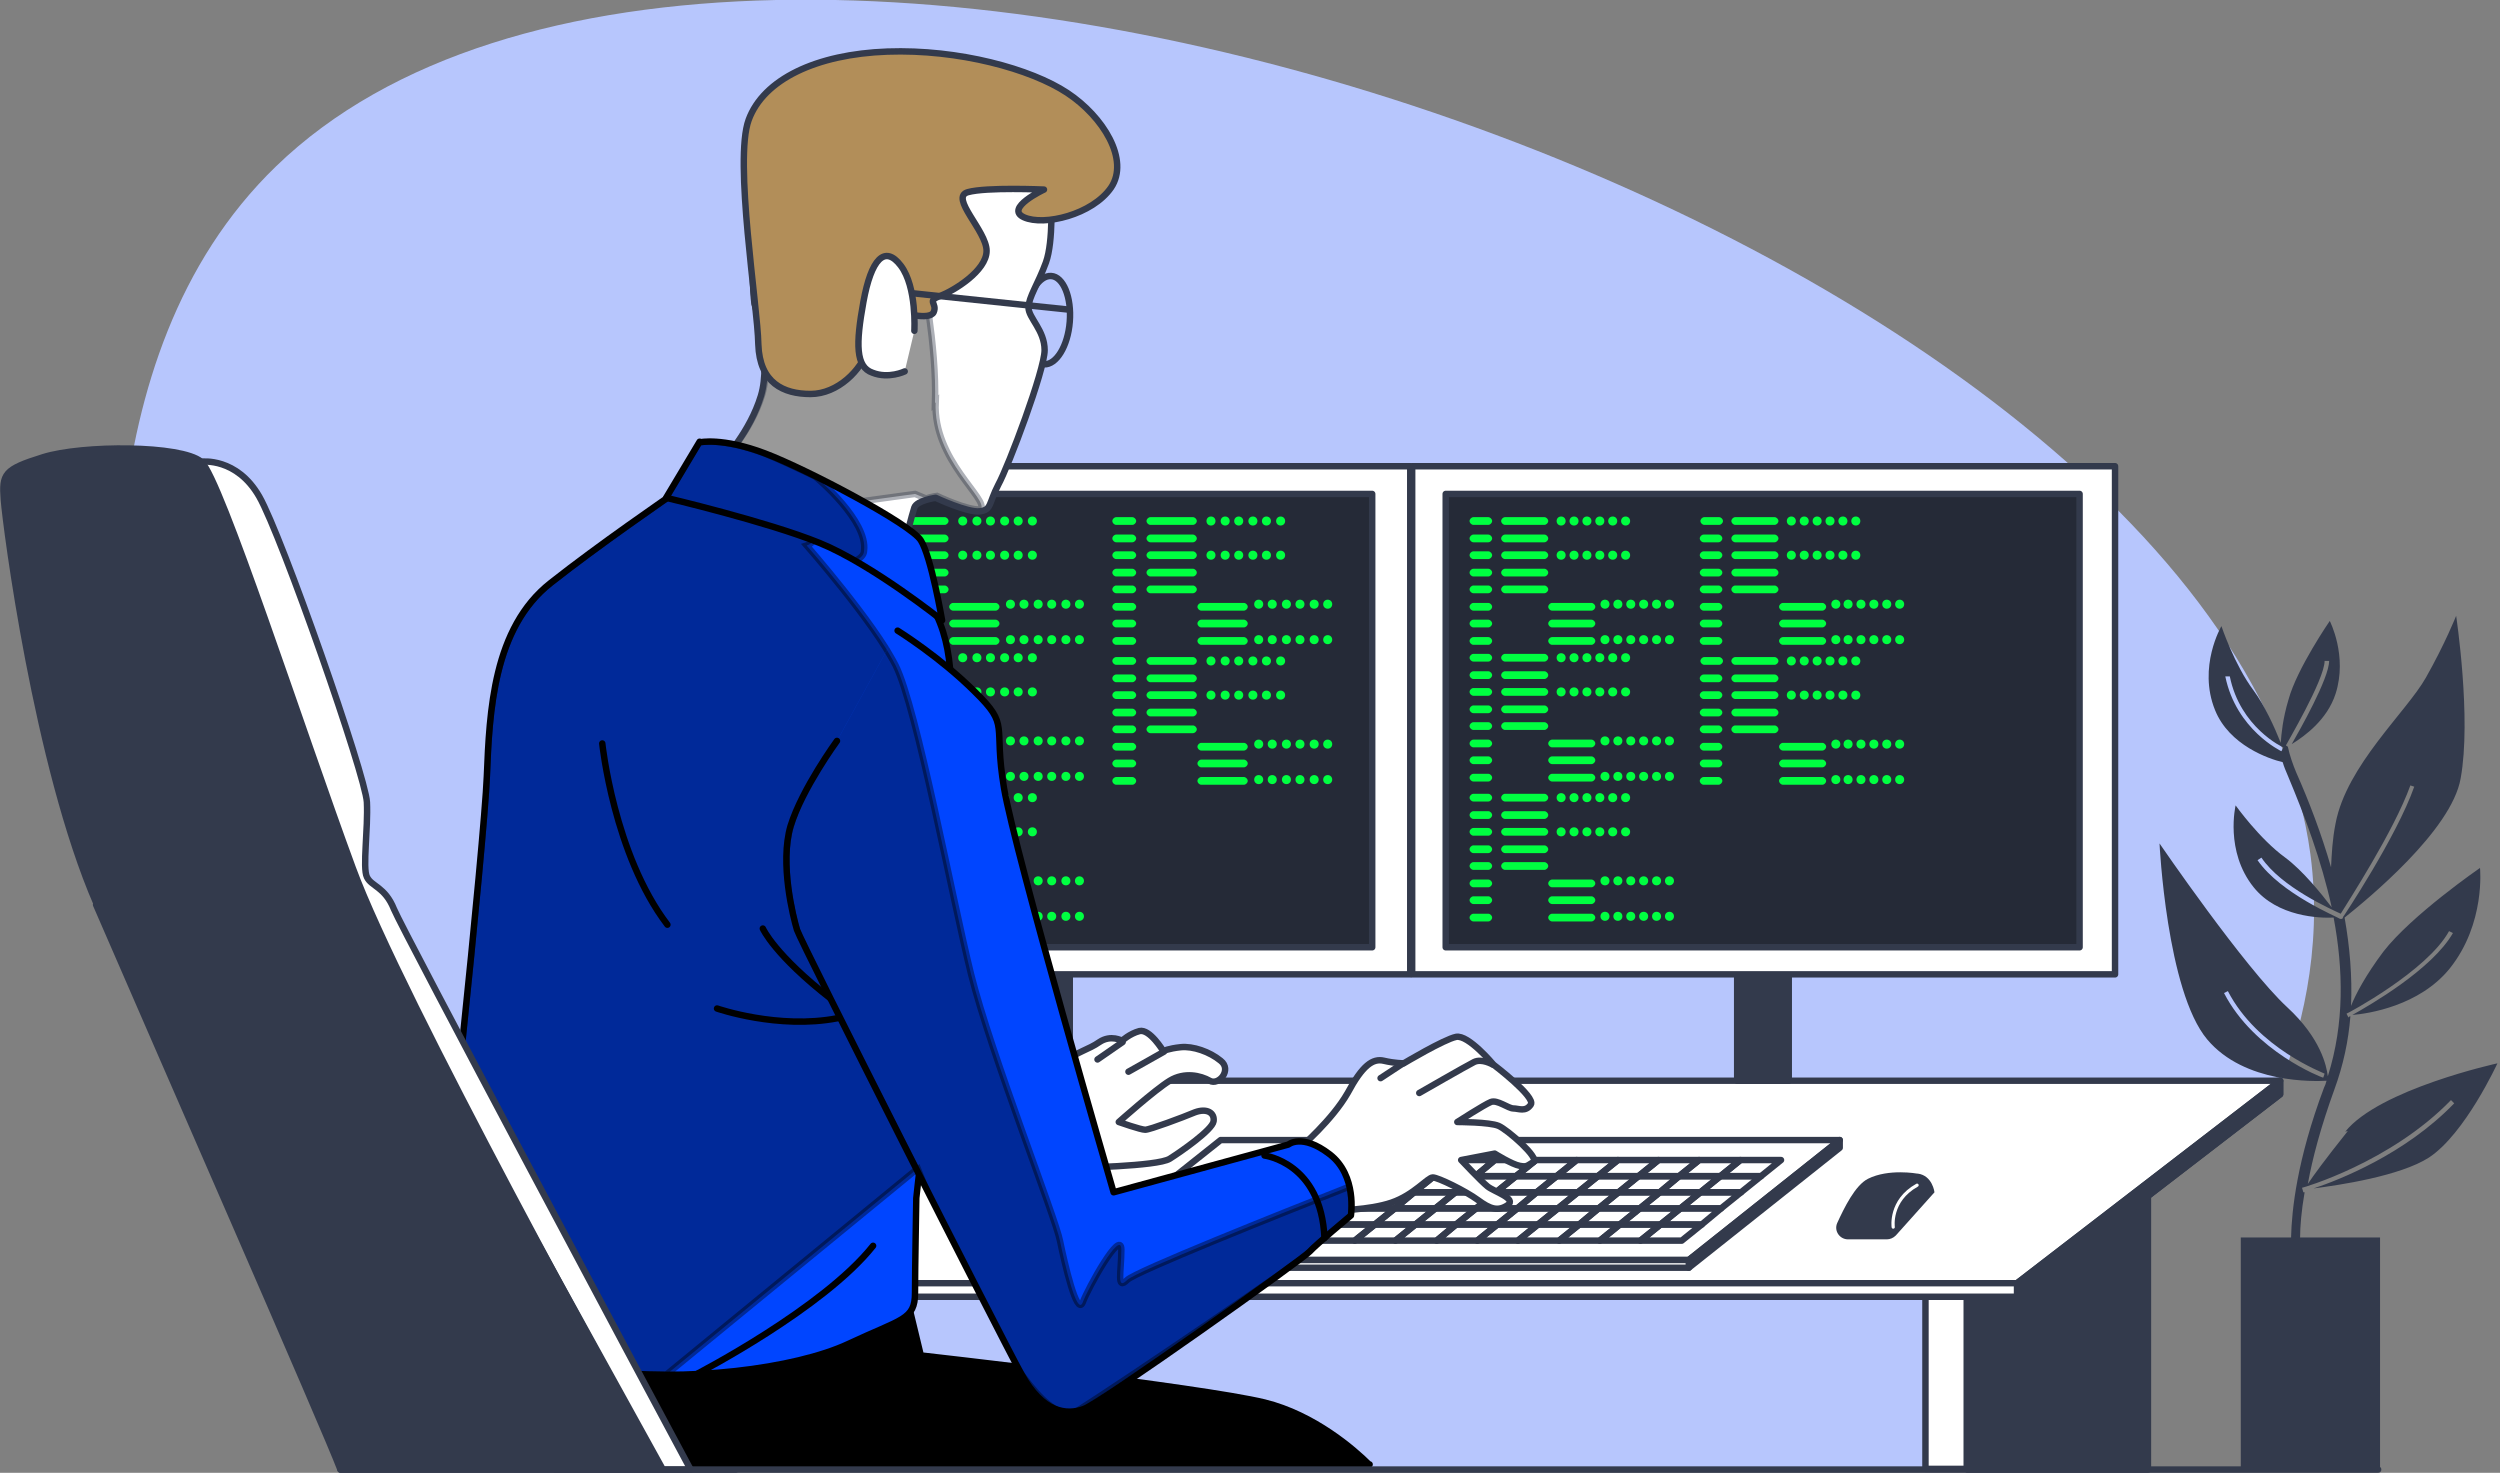 <?xml version="1.0" encoding="UTF-8"?><svg id="Layer_2" xmlns="http://www.w3.org/2000/svg" xmlns:xlink="http://www.w3.org/1999/xlink" viewBox="0 0 387.7 228.4"><rect x="0" y="0" width="387.7" height="228.4" fill="#808080" stroke="none"/><defs><style>.cls-1,.cls-2{fill:#333a4c;}.cls-3,.cls-4{fill:#fff;}.cls-3,.cls-5,.cls-6,.cls-7,.cls-2,.cls-8{stroke:#333a4c;}.cls-3,.cls-5,.cls-9,.cls-10,.cls-7,.cls-11,.cls-2,.cls-12,.cls-8{stroke-linecap:round;stroke-linejoin:round;}.cls-13{fill:#00ff41;}.cls-14{fill:#b7c6fd;}.cls-5{fill:#b28e59;}.cls-6,.cls-15{opacity:.4;stroke-miterlimit:10;}.cls-16{clip-path:url(#clippath-1);}.cls-9,.cls-10,.cls-8{fill:none;}.cls-9,.cls-11,.cls-15,.cls-12{stroke:#000;}.cls-10{stroke:#fff;stroke-width:.5px;}.cls-7{fill:#252a37;}.cls-17{clip-path:url(#clippath-3);}.cls-18,.cls-12{fill:#0045ff;}.cls-19{clip-path:url(#clippath-2);}.cls-20{clip-path:url(#clippath);}</style><clipPath id="clippath"><path class="cls-3" d="M163,30.4s.4,7-.8,10.3c-1.2,3.3-2.7,5.4-2.7,7s2.5,3.5,2.5,6.6-5.6,18-7.2,20.9c-1.5,2.9-1,3.9-2.9,4.1s-6.8-2.1-6.8-2.1c0,0-2.9.4-3.3,1.5-.4,1.2-1.4,5.2-1.4,5.2l-28.2-12.6s4.1-4.3,5.8-9.9c1.7-5.6-1-14.3-1-14.3,0,0-2.7-20.3,9.7-26.1,12.4-5.8,30.4-2.1,33.3.8,2.9,2.9,2.9,8.7,2.9,8.7Z"/></clipPath><clipPath id="clippath-1"><path class="cls-12" d="M106.5,75.1s-.3.2-.7.5c-2.7,1.9-12.8,8.8-20.4,14.8-8.9,7-9.5,19.9-9.9,30-.4,10.1-6.9,72.7-8.4,80.4-1.5,7.7,12.3,9.7,25.6,11.7,13.4,1.9,30.6-.2,38.9-4.1,8.3-3.9,10.3-3.7,10.3-7.9s.2-13.9.2-14.7,6-48.2,5.6-62.1c-.4-13.9.8-21.5-2.5-28.4-3.3-7-11.6-12.4-22.6-16.1s-16.1-4.1-16.1-4.1Z"/></clipPath><clipPath id="clippath-2"><path class="cls-12" d="M108.5,68.5l-5.2,8.7s15.7,3.7,23.8,7c8.1,3.3,19,12,19,12,0,0-1.7-9.9-3.3-12.4-1.5-2.5-17.6-11-24.2-13.5s-10.1-1.7-10.1-1.7Z"/></clipPath><clipPath id="clippath-3"><path class="cls-12" d="M129.8,114.9s-5.4,7.4-7.2,13.2c-1.7,5.8.4,14.1,1,16.1.6,1.9,31.5,62.9,34.8,68.9,3.3,6,7,6.4,9.7,5.4,2.7-1,33.9-23.2,35-24.4s6.4-5.6,6.4-5.6c0,0,1-6.2-3.3-9.5-4.3-3.3-6.4-1.5-6.4-1.5l-27.1,7.4s-15.3-52.6-17-62.7c-1.7-10.1,1-9.5-4.5-14.9-5.4-5.4-12-9.5-12-9.5"/></clipPath></defs><g id="Background_Simple"><path class="cls-14" d="M19.1,79.9c2.2-19,8.3-39.2,23.7-54.1,71.1-68.8,302.7,11.1,315.5,106.7,2,15.1-1.7,28.2-5.1,36.8-5.2,1.3-22.2,6.2-35,22.7-11.4,14.7-12.9,30.2-13.2,35.8-66,0-132,0-198,0-1-.2-45-4.6-42.2-4.4-.9-2.8-45.7-143.5-45.7-143.5Z"/></g><g id="Plants"><path class="cls-1" d="M364.1,175.4c-3.6,4.5-5.4,7-6.2,8.2.7-3.9,2-8.8,4.1-14.6,1.4-3.8,2.2-7.6,2.5-11.4-.2,0-.3.2-.3.2l-.3-.6c.1,0,12.5-6.6,15.9-12.8l.6.3c-3.2,5.6-12.9,11.2-15.6,12.7,2.5-.2,10.4-1.4,15.1-7.2,5.6-7,4.7-15.6,4.7-15.6,0,0-10.6,7.3-15,13-2.7,3.6-4.3,6.6-5,8.4.2-4.6-.2-9.2-1-13.7,3.5-2.8,16.6-13.5,18-21.6,1.7-9.3-.7-25.2-.7-25.2,0,0-1.7,4.3-4.7,9.6-3,5.3-12.3,13.6-14,22.6-.5,2.5-.6,4.8-.7,6.8-1.5-5.2-3.4-10.2-5.4-14.7-.5-1.2-1-2.6-1.3-4h0s-.3-.2-.3-.2c0-.1,6-10.2,6-13.1h.7c0,2.7-4.6,10.8-5.8,12.9,2.1-1.3,5.5-3.8,6.8-7.8,1.9-5.9-.9-11.3-.9-11.3,0,0-5.1,7.4-6.4,12.2-.9,3-1.1,5.3-1.2,6.7-1-2.5-2.5-5.8-4.2-8.1-3-4-5-10-5-10,0,0-3.7,6.3-1,13,2.2,5.5,8.4,7.6,10.5,8.1.2.7.5,1.4.8,2.1,2.6,6.2,5.2,13.1,6.8,20.4-1.6-2.1-4.5-5.7-7.2-7.7-4-2.9-7.7-8.1-7.7-8.1,0,0-1.7,7.1,2.8,12.7,3.7,4.6,10.2,4.8,12.4,4.7,1.5,8,1.7,16.4-.9,24.6-.2-1.6-1.1-5.9-6.3-10.7-6.6-6.1-19.8-25.4-19.8-25.4,0,0,1.1,22.9,7.4,30.4,5.8,6.9,16.7,6.5,18.5,6.4-.1.4-.2.7-.4,1.1-4.2,11.2-5,19-5.1,23.2h-7.8v36.2h21.6v-36.2h-12.4c0-1.7.2-4.1.7-7-.1,0-.2,0-.2,0l-.2-.7c.1,0,13.7-3.9,23.1-13.6l.5.5c-7.6,7.9-17.9,11.9-21.8,13.2,3.9-.5,13.4-1.9,17.9-4.8,5.6-3.7,10.6-14.6,10.6-14.6,0,0-18.3,4-23.6,10.6ZM353.8,116.5c0,0-7-3.3-8.7-11.6h.7c1.6,7.9,8.2,11,8.3,11l-.3.6ZM363.4,142.3l-.2.2h-.3c-.4-.3-9.2-3.9-12.8-9.1l.6-.4c3.1,4.6,10.8,8,12.3,8.7,1.1-1.8,8.3-12.9,10.8-19.9l.6.2c-2.7,7.7-11,20.2-11.1,20.3ZM360.2,167.1c-.1,0-10.6-4-15.3-13.1l.6-.3c4.6,8.9,14.9,12.7,15,12.8l-.2.6Z"/></g><g id="Table"><rect class="cls-3" x="298.6" y="195.3" width="6.4" height="32.5"/><polygon class="cls-2" points="333.1 227.9 333.1 172.8 305.1 195.3 305.1 227.9 333.1 227.9"/><rect class="cls-3" x="79.7" y="195.3" width="6.4" height="32.5"/><polygon class="cls-2" points="114.1 227.9 114.1 172.8 86.1 195.3 86.1 227.9 114.1 227.9"/><polygon class="cls-3" points="312.8 201.1 54.9 201.1 54.8 199 353.6 167.6 353.6 169.7 312.8 201.1"/><polygon class="cls-3" points="312.8 199 54.9 199 120 167.6 353.6 167.6 312.8 199"/><polygon class="cls-2" points="312.8 201.1 312.8 199 353.6 167.6 353.6 169.7 312.8 201.1"/><path class="cls-1" d="M297.3,182s-4.4-.8-7.6.8c-2,1-3.7,4.5-4.8,6.9-.5,1.2.4,2.5,1.7,2.5h6c.5,0,1-.2,1.4-.6l6-6.7s-.3-2.6-2.6-2.9Z"/><path class="cls-10" d="M293.6,190.3s-.6-4.1,3.7-6.5"/><polygon class="cls-3" points="261.9 195.4 165.9 195.4 189.3 176.8 285.3 176.8 261.9 195.4"/><polygon class="cls-8" points="285.3 178 285.3 176.8 261.9 195.4 261.9 196.6 285.3 178"/><rect class="cls-3" x="165.9" y="195.4" width="96" height="1.2"/><polygon class="cls-8" points="197.2 187.4 194.2 189.9 200.5 189.9 203.6 187.4 197.2 187.4"/><polygon class="cls-8" points="203.6 187.4 200.5 189.9 206.8 189.9 209.9 187.4 203.6 187.4"/><polygon class="cls-8" points="190.9 187.4 187.8 189.9 194.2 189.9 197.2 187.4 190.9 187.4"/><polygon class="cls-8" points="200.3 184.9 194 184.9 190.9 187.4 197.2 187.4 200.3 184.9"/><polygon class="cls-8" points="206.7 184.9 209.7 182.4 203.4 182.4 200.3 184.9 206.7 184.9"/><polygon class="cls-8" points="203.4 182.4 197.1 182.4 194 184.9 200.3 184.9 203.4 182.4"/><polygon class="cls-8" points="209.9 187.4 206.8 189.9 213.2 189.9 216.3 187.4 209.9 187.4"/><polygon class="cls-8" points="241.6 187.4 238.5 189.9 244.9 189.9 247.9 187.4 241.6 187.4"/><polygon class="cls-8" points="213 184.9 216.1 182.4 209.7 182.4 206.7 184.9 213 184.9"/><polygon class="cls-8" points="216.3 187.4 213.2 189.9 219.5 189.9 222.6 187.4 216.3 187.4"/><polygon class="cls-8" points="251.2 189.9 257.5 189.9 260.6 187.4 254.3 187.4 251.2 189.9"/><polygon class="cls-8" points="254.3 187.4 260.6 187.4 263.7 184.9 257.4 184.9 254.3 187.4"/><polygon class="cls-8" points="247.9 187.4 244.9 189.9 251.2 189.9 254.3 187.4 247.9 187.4"/><polygon class="cls-8" points="235.3 187.4 232.2 189.9 238.5 189.9 241.6 187.4 235.3 187.4"/><polygon class="cls-8" points="222.6 187.4 219.5 189.9 225.8 189.9 228.9 187.4 222.6 187.4"/><polygon class="cls-8" points="228.9 187.4 225.8 189.9 232.2 189.9 235.3 187.4 228.9 187.4"/><polygon class="cls-8" points="238.3 184.9 241.4 182.4 235.1 182.4 232 184.9 238.3 184.9"/><polygon class="cls-8" points="244.7 184.9 241.6 187.4 247.9 187.4 251 184.9 244.7 184.9"/><polygon class="cls-8" points="232 184.9 228.9 187.4 235.3 187.4 238.3 184.9 232 184.9"/><polygon class="cls-8" points="219.3 184.9 216.3 187.4 222.6 187.4 225.7 184.9 219.3 184.9"/><polygon class="cls-8" points="238.3 184.9 235.3 187.4 241.6 187.4 244.7 184.9 238.3 184.9"/><polygon class="cls-8" points="219.3 184.9 222.4 182.4 216.1 182.4 213 184.9 219.3 184.9"/><polygon class="cls-8" points="200.3 184.9 197.2 187.4 203.6 187.4 206.7 184.9 200.3 184.9"/><polygon class="cls-8" points="213 184.9 209.9 187.4 216.3 187.4 219.3 184.9 213 184.9"/><polygon class="cls-8" points="206.7 184.9 203.6 187.4 209.9 187.4 213 184.9 206.7 184.9"/><polygon class="cls-8" points="225.7 184.9 222.6 187.4 228.9 187.4 232 184.9 225.7 184.9"/><polygon class="cls-8" points="232 184.9 235.1 182.4 228.8 182.4 225.7 184.9 232 184.9"/><polygon class="cls-8" points="257.4 184.9 263.7 184.9 266.8 182.4 260.4 182.4 257.4 184.9"/><polygon class="cls-8" points="225.7 184.9 228.8 182.4 222.4 182.4 219.3 184.9 225.7 184.9"/><polygon class="cls-8" points="251 184.9 254.1 182.4 247.8 182.4 244.7 184.9 251 184.9"/><polygon class="cls-8" points="257.4 184.9 260.4 182.4 254.1 182.4 251 184.9 257.4 184.9"/><polygon class="cls-8" points="247.9 187.4 254.3 187.4 257.4 184.9 251 184.9 247.9 187.4"/><polygon class="cls-8" points="244.7 184.9 247.8 182.4 241.4 182.4 238.3 184.9 244.7 184.9"/><polygon class="cls-8" points="225.8 189.9 222.8 192.4 229.1 192.4 232.2 189.9 225.8 189.9"/><polygon class="cls-8" points="232.2 189.9 229.1 192.4 235.4 192.4 238.5 189.9 232.2 189.9"/><polygon class="cls-8" points="219.5 189.9 216.4 192.4 222.8 192.4 225.8 189.9 219.5 189.9"/><polygon class="cls-8" points="238.5 189.9 235.4 192.4 241.8 192.4 244.9 189.9 238.5 189.9"/><polygon class="cls-8" points="213.2 189.9 210.1 192.4 216.4 192.4 219.5 189.9 213.2 189.9"/><polygon class="cls-8" points="206.8 189.9 203.7 192.4 210.1 192.4 213.2 189.9 206.8 189.9"/><polygon class="cls-8" points="244.9 189.9 241.8 192.4 248.1 192.4 251.2 189.9 244.9 189.9"/><polygon class="cls-8" points="194.2 189.9 191.1 192.4 197.4 192.4 200.5 189.9 194.2 189.9"/><polygon class="cls-8" points="200.5 189.9 197.4 192.4 203.7 192.4 206.8 189.9 200.5 189.9"/><polygon class="cls-8" points="260.6 187.4 266.9 187.4 270 184.9 263.7 184.9 260.6 187.4"/><polygon class="cls-8" points="269.9 179.9 266.8 182.4 273.1 182.4 276.2 179.9 269.9 179.9"/><polygon class="cls-8" points="263.7 184.9 270 184.9 273.1 182.4 266.8 182.4 263.7 184.9"/><polygon class="cls-8" points="187.8 189.9 184.7 192.4 191.1 192.4 194.2 189.9 187.8 189.9"/><polygon class="cls-8" points="251.2 189.9 248.1 192.4 254.4 192.4 257.5 189.9 251.2 189.9"/><polygon class="cls-8" points="254.4 192.4 260.8 192.4 263.9 189.9 257.5 189.9 254.4 192.4"/><polygon class="cls-8" points="257.5 189.9 263.9 189.9 266.9 187.4 260.6 187.4 257.5 189.9"/><polygon class="cls-8" points="194 184.9 187.7 184.9 184.6 187.4 190.9 187.4 194 184.9"/><polygon class="cls-8" points="235.1 182.4 238.2 179.9 231.8 179.9 228.8 182.4 235.1 182.4"/><polygon class="cls-8" points="241.4 182.4 244.5 179.9 238.2 179.9 235.1 182.4 241.4 182.4"/><polygon class="cls-8" points="228.8 182.4 231.8 179.9 225.5 179.9 222.4 182.4 228.8 182.4"/><polygon class="cls-8" points="247.8 182.4 250.9 179.9 244.5 179.9 241.4 182.4 247.8 182.4"/><polygon class="cls-8" points="260.4 182.4 263.5 179.9 257.2 179.9 254.1 182.4 260.4 182.4"/><polygon class="cls-8" points="254.1 182.4 257.2 179.9 250.9 179.9 247.8 182.4 254.1 182.4"/><polygon class="cls-8" points="222.4 182.4 225.5 179.9 219.2 179.9 216.1 182.4 222.4 182.4"/><polygon class="cls-8" points="190.9 187.4 184.6 187.4 181.5 189.9 187.8 189.9 190.9 187.4"/><polygon class="cls-8" points="197.1 182.4 190.7 182.4 187.7 184.9 194 184.9 197.1 182.4"/><polygon class="cls-8" points="266.8 182.4 269.9 179.9 263.5 179.9 260.4 182.4 266.8 182.4"/><polygon class="cls-8" points="181.5 189.9 178.4 192.4 184.7 192.4 187.8 189.9 181.5 189.9"/><polygon class="cls-8" points="200.2 179.9 193.8 179.9 190.7 182.4 197.1 182.4 200.2 179.9"/><polygon class="cls-8" points="209.7 182.4 212.8 179.9 206.5 179.9 203.4 182.4 209.7 182.4"/><polygon class="cls-8" points="203.4 182.4 206.5 179.9 200.2 179.9 197.1 182.4 203.4 182.4"/><polygon class="cls-8" points="216.1 182.4 219.2 179.9 212.8 179.9 209.7 182.4 216.1 182.4"/></g><g id="Device_3"><rect class="cls-3" x="270.3" y="149.6" width="6.1" height="17.8"/><rect class="cls-2" x="269.4" y="149.6" width="8" height="18"/><rect class="cls-3" x="219" y="72.3" width="109" height="78.8"/><rect class="cls-7" x="224.2" y="76.6" width="98.3" height="70.3"/><path class="cls-13" d="M230.8,81.4h-2.3c-.3,0-.6-.3-.6-.6s.3-.6.6-.6h2.3c.3,0,.6.3.6.6s-.3.6-.6.6ZM231.4,83.5c0-.3-.3-.6-.6-.6h-2.3c-.3,0-.6.3-.6.6s.3.6.6.6h2.3c.3,0,.6-.3.6-.6ZM231.4,86.1c0-.3-.3-.6-.6-.6h-2.3c-.3,0-.6.3-.6.6s.3.6.6.6h2.3c.3,0,.6-.3.6-.6ZM231.4,88.8c0-.3-.3-.6-.6-.6h-2.3c-.3,0-.6.3-.6.6s.3.6.6.6h2.3c.3,0,.6-.3.6-.6ZM231.4,91.4c0-.3-.3-.6-.6-.6h-2.3c-.3,0-.6.3-.6.6s.3.6.6.6h2.3c.3,0,.6-.3.6-.6ZM231.4,94.1c0-.3-.3-.6-.6-.6h-2.3c-.3,0-.6.3-.6.6s.3.6.6.6h2.3c.3,0,.6-.3.6-.6ZM231.4,96.7c0-.3-.3-.6-.6-.6h-2.3c-.3,0-.6.3-.6.6s.3.6.6.6h2.3c.3,0,.6-.3.6-.6ZM231.4,99.4c0-.3-.3-.6-.6-.6h-2.3c-.3,0-.6.3-.6.6s.3.6.6.6h2.3c.3,0,.6-.3.6-.6ZM240.1,80.8c0-.3-.3-.6-.6-.6h-6.1c-.3,0-.6.3-.6.6s.3.6.6.6h6.1c.3,0,.6-.3.6-.6ZM240.1,83.5c0-.3-.3-.6-.6-.6h-6.1c-.3,0-.6.3-.6.6s.3.6.6.6h6.1c.3,0,.6-.3.6-.6ZM240.1,86.1c0-.3-.3-.6-.6-.6h-6.1c-.3,0-.6.3-.6.6s.3.6.6.6h6.1c.3,0,.6-.3.6-.6ZM240.1,88.8c0-.3-.3-.6-.6-.6h-6.1c-.3,0-.6.3-.6.6s.3.6.6.6h6.1c.3,0,.6-.3.6-.6ZM240.1,91.4c0-.3-.3-.6-.6-.6h-6.1c-.3,0-.6.3-.6.6s.3.6.6.6h6.1c.3,0,.6-.3.6-.6ZM247.4,94.1c0-.3-.3-.6-.6-.6h-6.1c-.3,0-.6.3-.6.6s.3.6.6.6h6.1c.3,0,.6-.3.6-.6ZM247.4,96.7c0-.3-.3-.6-.6-.6h-6.1c-.3,0-.6.3-.6.6s.3.6.6.6h6.1c.3,0,.6-.3.6-.6ZM247.4,99.4c0-.3-.3-.6-.6-.6h-6.1c-.3,0-.6.3-.6.6s.3.6.6.6h6.1c.3,0,.6-.3.6-.6ZM242.8,80.8c0-.4-.3-.7-.7-.7s-.7.3-.7.7.3.7.7.7.7-.3.7-.7ZM244.8,80.8c0-.4-.3-.7-.7-.7s-.7.3-.7.7.3.7.7.7.7-.3.7-.7ZM246.8,80.8c0-.4-.3-.7-.7-.7s-.7.3-.7.7.3.7.7.7.7-.3.7-.7ZM248.8,80.8c0-.4-.3-.7-.7-.7s-.7.3-.7.7.3.7.7.7.7-.3.7-.7ZM250.8,80.8c0-.4-.3-.7-.7-.7s-.7.3-.7.7.3.7.7.7.7-.3.7-.7ZM252.8,80.8c0-.4-.3-.7-.7-.7s-.7.3-.7.7.3.7.7.7.7-.3.7-.7ZM242.8,86.1c0-.4-.3-.7-.7-.7s-.7.3-.7.7.3.7.7.7.7-.3.7-.7ZM244.8,86.1c0-.4-.3-.7-.7-.7s-.7.3-.7.7.3.7.7.7.7-.3.7-.7ZM246.8,86.1c0-.4-.3-.7-.7-.7s-.7.3-.7.7.3.7.7.7.7-.3.7-.7ZM248.8,86.1c0-.4-.3-.7-.7-.7s-.7.3-.7.7.3.7.7.7.7-.3.7-.7ZM250.8,86.1c0-.4-.3-.7-.7-.7s-.7.3-.7.7.3.7.7.7.7-.3.7-.7ZM252.8,86.1c0-.4-.3-.7-.7-.7s-.7.3-.7.7.3.7.7.7.7-.3.7-.7ZM249.6,93.7c0-.4-.3-.7-.7-.7s-.7.3-.7.7.3.7.7.7.7-.3.7-.7ZM251.6,93.7c0-.4-.3-.7-.7-.7s-.7.3-.7.7.3.7.7.7.7-.3.7-.7ZM253.6,93.7c0-.4-.3-.7-.7-.7s-.7.3-.7.7.3.7.7.7.7-.3.7-.7ZM255.6,93.7c0-.4-.3-.7-.7-.7s-.7.3-.7.7.3.7.7.7.7-.3.7-.7ZM257.6,93.7c0-.4-.3-.7-.7-.7s-.7.3-.7.7.3.7.7.7.7-.3.7-.7ZM259.6,93.7c0-.4-.3-.7-.7-.7s-.7.3-.7.7.3.7.7.7.7-.3.7-.7ZM249.6,99.2c0-.4-.3-.7-.7-.7s-.7.3-.7.7.3.7.7.7.7-.3.7-.7ZM251.6,99.2c0-.4-.3-.7-.7-.7s-.7.3-.7.7.3.7.7.7.7-.3.7-.7ZM253.6,99.2c0-.4-.3-.7-.7-.7s-.7.3-.7.7.3.7.7.7.7-.3.7-.7ZM255.6,99.2c0-.4-.3-.7-.7-.7s-.7.3-.7.7.3.7.7.7.7-.3.7-.7ZM257.6,99.2c0-.4-.3-.7-.7-.7s-.7.3-.7.7.3.7.7.7.7-.3.7-.7ZM259.6,99.2c0-.4-.3-.7-.7-.7s-.7.3-.7.7.3.7.7.7.7-.3.7-.7Z"/><path class="cls-13" d="M230.8,102.6h-2.3c-.3,0-.6-.3-.6-.6s.3-.6.6-.6h2.3c.3,0,.6.3.6.6s-.3.6-.6.6ZM231.4,104.7c0-.3-.3-.6-.6-.6h-2.3c-.3,0-.6.3-.6.6s.3.6.6.6h2.3c.3,0,.6-.3.6-.6ZM231.4,107.3c0-.3-.3-.6-.6-.6h-2.3c-.3,0-.6.3-.6.6s.3.6.6.6h2.3c.3,0,.6-.3.6-.6ZM231.4,110c0-.3-.3-.6-.6-.6h-2.3c-.3,0-.6.3-.6.6s.3.6.6.6h2.3c.3,0,.6-.3.6-.6ZM231.4,112.6c0-.3-.3-.6-.6-.6h-2.3c-.3,0-.6.3-.6.6s.3.6.6.6h2.3c.3,0,.6-.3.6-.6ZM231.4,115.3c0-.3-.3-.6-.6-.6h-2.3c-.3,0-.6.3-.6.6s.3.6.6.6h2.3c.3,0,.6-.3.6-.6ZM231.4,117.9c0-.3-.3-.6-.6-.6h-2.3c-.3,0-.6.3-.6.6s.3.6.6.6h2.3c.3,0,.6-.3.6-.6ZM231.4,120.6c0-.3-.3-.6-.6-.6h-2.3c-.3,0-.6.3-.6.6s.3.6.6.6h2.3c.3,0,.6-.3.6-.6ZM240.1,102c0-.3-.3-.6-.6-.6h-6.1c-.3,0-.6.3-.6.6s.3.6.6.6h6.1c.3,0,.6-.3.6-.6ZM240.1,104.7c0-.3-.3-.6-.6-.6h-6.1c-.3,0-.6.3-.6.6s.3.6.6.6h6.1c.3,0,.6-.3.6-.6ZM240.1,107.3c0-.3-.3-.6-.6-.6h-6.1c-.3,0-.6.3-.6.6s.3.6.6.6h6.1c.3,0,.6-.3.6-.6ZM240.1,110c0-.3-.3-.6-.6-.6h-6.1c-.3,0-.6.3-.6.6s.3.6.6.6h6.1c.3,0,.6-.3.6-.6ZM240.1,112.6c0-.3-.3-.6-.6-.6h-6.1c-.3,0-.6.3-.6.6s.3.6.6.6h6.1c.3,0,.6-.3.6-.6ZM247.4,115.3c0-.3-.3-.6-.6-.6h-6.1c-.3,0-.6.3-.6.6s.3.6.6.6h6.1c.3,0,.6-.3.6-.6ZM247.4,117.9c0-.3-.3-.6-.6-.6h-6.1c-.3,0-.6.3-.6.6s.3.6.6.6h6.1c.3,0,.6-.3.6-.6ZM247.4,120.6c0-.3-.3-.6-.6-.6h-6.1c-.3,0-.6.3-.6.6s.3.6.6.6h6.1c.3,0,.6-.3.6-.6ZM242.8,102c0-.4-.3-.7-.7-.7s-.7.3-.7.7.3.7.7.7.7-.3.7-.7ZM244.8,102c0-.4-.3-.7-.7-.7s-.7.3-.7.7.3.7.7.7.7-.3.7-.7ZM246.8,102c0-.4-.3-.7-.7-.7s-.7.3-.7.7.3.7.7.7.7-.3.7-.7ZM248.8,102c0-.4-.3-.7-.7-.7s-.7.3-.7.7.3.7.7.7.7-.3.7-.7ZM250.8,102c0-.4-.3-.7-.7-.7s-.7.3-.7.7.3.7.7.7.7-.3.7-.7ZM252.8,102c0-.4-.3-.7-.7-.7s-.7.3-.7.7.3.7.7.7.7-.3.7-.7ZM242.8,107.3c0-.4-.3-.7-.7-.7s-.7.3-.7.7.3.7.7.7.7-.3.7-.7ZM244.8,107.3c0-.4-.3-.7-.7-.7s-.7.3-.7.7.3.7.7.7.7-.3.7-.7ZM246.8,107.3c0-.4-.3-.7-.7-.7s-.7.3-.7.7.3.7.7.7.7-.3.7-.7ZM248.8,107.3c0-.4-.3-.7-.7-.7s-.7.3-.7.7.3.7.7.7.7-.3.7-.7ZM250.8,107.3c0-.4-.3-.7-.7-.7s-.7.3-.7.7.3.7.7.7.7-.3.7-.7ZM252.8,107.3c0-.4-.3-.7-.7-.7s-.7.3-.7.7.3.7.7.7.7-.3.7-.7ZM249.6,114.9c0-.4-.3-.7-.7-.7s-.7.3-.7.7.3.7.7.7.7-.3.7-.7ZM251.6,114.9c0-.4-.3-.7-.7-.7s-.7.3-.7.7.3.7.7.7.7-.3.7-.7ZM253.6,114.9c0-.4-.3-.7-.7-.7s-.7.3-.7.7.3.7.7.7.7-.3.7-.7ZM255.6,114.9c0-.4-.3-.7-.7-.7s-.7.3-.7.7.3.7.7.7.7-.3.7-.7ZM257.6,114.9c0-.4-.3-.7-.7-.7s-.7.3-.7.7.3.7.7.7.7-.3.7-.7ZM259.6,114.9c0-.4-.3-.7-.7-.7s-.7.3-.7.7.3.7.7.7.7-.3.7-.7ZM249.6,120.4c0-.4-.3-.7-.7-.7s-.7.3-.7.7.3.7.7.7.7-.3.7-.7ZM251.6,120.4c0-.4-.3-.7-.7-.7s-.7.3-.7.7.3.7.7.7.7-.3.7-.7ZM253.6,120.4c0-.4-.3-.7-.7-.7s-.7.3-.7.7.3.7.7.7.7-.3.7-.7ZM255.6,120.4c0-.4-.3-.7-.7-.7s-.7.3-.7.7.3.7.7.7.7-.3.7-.7ZM257.6,120.4c0-.4-.3-.7-.7-.7s-.7.3-.7.7.3.7.7.7.7-.3.7-.7ZM259.6,120.4c0-.4-.3-.7-.7-.7s-.7.3-.7.7.3.7.7.7.7-.3.7-.7Z"/><path class="cls-13" d="M230.8,124.3h-2.3c-.3,0-.6-.3-.6-.6s.3-.6.6-.6h2.3c.3,0,.6.3.6.6s-.3.6-.6.6ZM231.4,126.4c0-.3-.3-.6-.6-.6h-2.3c-.3,0-.6.3-.6.6s.3.6.6.6h2.3c.3,0,.6-.3.6-.6ZM231.4,129c0-.3-.3-.6-.6-.6h-2.3c-.3,0-.6.3-.6.6s.3.6.6.6h2.3c.3,0,.6-.3.6-.6ZM231.4,131.7c0-.3-.3-.6-.6-.6h-2.3c-.3,0-.6.3-.6.6s.3.6.6.6h2.3c.3,0,.6-.3.6-.6ZM231.4,134.3c0-.3-.3-.6-.6-.6h-2.3c-.3,0-.6.3-.6.6s.3.6.6.6h2.3c.3,0,.6-.3.6-.6ZM231.4,137c0-.3-.3-.6-.6-.6h-2.3c-.3,0-.6.3-.6.6s.3.6.6.6h2.3c.3,0,.6-.3.6-.6ZM231.4,139.6c0-.3-.3-.6-.6-.6h-2.3c-.3,0-.6.3-.6.6s.3.6.6.6h2.3c.3,0,.6-.3.6-.6ZM231.4,142.3c0-.3-.3-.6-.6-.6h-2.3c-.3,0-.6.3-.6.6s.3.6.6.6h2.3c.3,0,.6-.3.6-.6ZM240.1,123.7c0-.3-.3-.6-.6-.6h-6.1c-.3,0-.6.3-.6.6s.3.6.6.6h6.1c.3,0,.6-.3.6-.6ZM240.1,126.4c0-.3-.3-.6-.6-.6h-6.1c-.3,0-.6.3-.6.6s.3.6.6.6h6.1c.3,0,.6-.3.6-.6ZM240.1,129c0-.3-.3-.6-.6-.6h-6.1c-.3,0-.6.3-.6.6s.3.6.6.6h6.1c.3,0,.6-.3.6-.6ZM240.1,131.7c0-.3-.3-.6-.6-.6h-6.1c-.3,0-.6.3-.6.6s.3.6.6.6h6.1c.3,0,.6-.3.6-.6ZM240.1,134.3c0-.3-.3-.6-.6-.6h-6.1c-.3,0-.6.3-.6.6s.3.6.6.6h6.1c.3,0,.6-.3.6-.6ZM247.4,137c0-.3-.3-.6-.6-.6h-6.1c-.3,0-.6.3-.6.6s.3.6.6.6h6.1c.3,0,.6-.3.6-.6ZM247.4,139.6c0-.3-.3-.6-.6-.6h-6.1c-.3,0-.6.3-.6.6s.3.6.6.6h6.1c.3,0,.6-.3.6-.6ZM247.4,142.3c0-.3-.3-.6-.6-.6h-6.1c-.3,0-.6.3-.6.6s.3.6.6.6h6.1c.3,0,.6-.3.6-.6ZM242.8,123.7c0-.4-.3-.7-.7-.7s-.7.3-.7.7.3.7.7.7.7-.3.7-.7ZM244.8,123.7c0-.4-.3-.7-.7-.7s-.7.3-.7.7.3.7.7.7.7-.3.7-.7ZM246.8,123.7c0-.4-.3-.7-.7-.7s-.7.3-.7.7.3.7.7.7.7-.3.7-.7ZM248.8,123.7c0-.4-.3-.7-.7-.7s-.7.3-.7.7.3.7.7.7.7-.3.7-.7ZM250.8,123.7c0-.4-.3-.7-.7-.7s-.7.3-.7.7.3.7.7.7.7-.3.7-.7ZM252.8,123.7c0-.4-.3-.7-.7-.7s-.7.3-.7.7.3.7.7.7.7-.3.7-.7ZM242.8,129c0-.4-.3-.7-.7-.7s-.7.3-.7.7.3.7.7.7.7-.3.7-.7ZM244.8,129c0-.4-.3-.7-.7-.7s-.7.3-.7.7.3.7.7.7.7-.3.7-.7ZM246.8,129c0-.4-.3-.7-.7-.7s-.7.3-.7.7.3.7.7.7.7-.3.7-.7ZM248.8,129c0-.4-.3-.7-.7-.7s-.7.3-.7.7.3.7.7.7.7-.3.7-.7ZM250.8,129c0-.4-.3-.7-.7-.7s-.7.3-.7.7.3.7.7.7.7-.3.7-.7ZM252.8,129c0-.4-.3-.7-.7-.7s-.7.3-.7.7.3.7.7.7.7-.3.7-.7ZM249.6,136.6c0-.4-.3-.7-.7-.7s-.7.3-.7.7.3.7.7.7.7-.3.7-.7ZM251.6,136.6c0-.4-.3-.7-.7-.7s-.7.3-.7.7.3.7.7.7.7-.3.7-.7ZM253.6,136.6c0-.4-.3-.7-.7-.7s-.7.3-.7.7.3.7.7.7.7-.3.7-.7ZM255.6,136.6c0-.4-.3-.7-.7-.7s-.7.3-.7.7.3.7.7.7.7-.3.7-.7ZM257.6,136.6c0-.4-.3-.7-.7-.7s-.7.3-.7.7.3.7.7.7.7-.3.7-.7ZM259.6,136.6c0-.4-.3-.7-.7-.7s-.7.3-.7.7.3.7.7.7.7-.3.7-.7ZM249.6,142.1c0-.4-.3-.7-.7-.7s-.7.3-.7.7.3.7.7.7.7-.3.7-.7ZM251.6,142.1c0-.4-.3-.7-.7-.7s-.7.3-.7.7.3.7.7.7.7-.3.7-.7ZM253.6,142.1c0-.4-.3-.7-.7-.7s-.7.3-.7.7.3.7.7.7.7-.3.7-.7ZM255.6,142.1c0-.4-.3-.7-.7-.7s-.7.3-.7.7.3.7.7.7.7-.3.7-.7ZM257.6,142.1c0-.4-.3-.7-.7-.7s-.7.3-.7.7.3.7.7.7.7-.3.7-.7ZM259.6,142.1c0-.4-.3-.7-.7-.7s-.7.3-.7.7.3.7.7.7.7-.3.7-.7Z"/><path class="cls-13" d="M266.6,81.4h-2.3c-.3,0-.6-.3-.6-.6s.3-.6.6-.6h2.3c.3,0,.6.3.6.6s-.3.6-.6.6ZM267.1,83.5c0-.3-.3-.6-.6-.6h-2.3c-.3,0-.6.3-.6.6s.3.6.6.6h2.3c.3,0,.6-.3.6-.6ZM267.1,86.1c0-.3-.3-.6-.6-.6h-2.3c-.3,0-.6.3-.6.6s.3.6.6.6h2.3c.3,0,.6-.3.6-.6ZM267.1,88.8c0-.3-.3-.6-.6-.6h-2.3c-.3,0-.6.3-.6.6s.3.6.6.6h2.3c.3,0,.6-.3.6-.6ZM267.1,91.4c0-.3-.3-.6-.6-.6h-2.3c-.3,0-.6.3-.6.6s.3.6.6.6h2.3c.3,0,.6-.3.6-.6ZM267.1,94.1c0-.3-.3-.6-.6-.6h-2.3c-.3,0-.6.3-.6.6s.3.6.6.6h2.3c.3,0,.6-.3.6-.6ZM267.1,96.7c0-.3-.3-.6-.6-.6h-2.3c-.3,0-.6.3-.6.6s.3.6.6.6h2.3c.3,0,.6-.3.6-.6ZM267.1,99.4c0-.3-.3-.6-.6-.6h-2.3c-.3,0-.6.3-.6.6s.3.6.6.6h2.3c.3,0,.6-.3.6-.6ZM275.8,80.8c0-.3-.3-.6-.6-.6h-6.1c-.3,0-.6.3-.6.6s.3.6.6.6h6.1c.3,0,.6-.3.6-.6ZM275.8,83.5c0-.3-.3-.6-.6-.6h-6.1c-.3,0-.6.3-.6.6s.3.6.6.6h6.1c.3,0,.6-.3.6-.6ZM275.8,86.1c0-.3-.3-.6-.6-.6h-6.1c-.3,0-.6.3-.6.6s.3.6.6.6h6.1c.3,0,.6-.3.6-.6ZM275.8,88.8c0-.3-.3-.6-.6-.6h-6.1c-.3,0-.6.3-.6.6s.3.6.6.6h6.1c.3,0,.6-.3.6-.6ZM275.8,91.4c0-.3-.3-.6-.6-.6h-6.1c-.3,0-.6.3-.6.6s.3.6.6.6h6.1c.3,0,.6-.3.6-.6ZM283.2,94.1c0-.3-.3-.6-.6-.6h-6.1c-.3,0-.6.3-.6.6s.3.6.6.6h6.1c.3,0,.6-.3.6-.6ZM283.2,96.7c0-.3-.3-.6-.6-.6h-6.1c-.3,0-.6.3-.6.6s.3.6.6.6h6.1c.3,0,.6-.3.6-.6ZM283.2,99.4c0-.3-.3-.6-.6-.6h-6.1c-.3,0-.6.3-.6.6s.3.6.6.6h6.1c.3,0,.6-.3.6-.6ZM278.5,80.8c0-.4-.3-.7-.7-.7s-.7.3-.7.7.3.7.7.7.7-.3.7-.7ZM280.5,80.8c0-.4-.3-.7-.7-.7s-.7.3-.7.7.3.7.7.7.7-.3.7-.7ZM282.5,80.8c0-.4-.3-.7-.7-.7s-.7.3-.7.7.3.7.7.7.7-.3.7-.7ZM284.5,80.8c0-.4-.3-.7-.7-.7s-.7.3-.7.7.3.7.7.7.7-.3.7-.7ZM286.5,80.8c0-.4-.3-.7-.7-.7s-.7.3-.7.7.3.7.7.7.7-.3.7-.7ZM288.5,80.8c0-.4-.3-.7-.7-.7s-.7.3-.7.7.3.7.7.7.7-.3.7-.7ZM278.5,86.1c0-.4-.3-.7-.7-.7s-.7.3-.7.7.3.7.7.7.7-.3.7-.7ZM280.5,86.1c0-.4-.3-.7-.7-.7s-.7.3-.7.7.3.7.7.7.7-.3.7-.7ZM282.5,86.1c0-.4-.3-.7-.7-.7s-.7.3-.7.7.3.7.7.7.7-.3.7-.7ZM284.5,86.1c0-.4-.3-.7-.7-.7s-.7.3-.7.7.3.7.7.7.7-.3.7-.7ZM286.5,86.1c0-.4-.3-.7-.7-.7s-.7.3-.7.7.3.7.7.7.7-.3.7-.7ZM288.5,86.1c0-.4-.3-.7-.7-.7s-.7.3-.7.7.3.7.7.7.7-.3.7-.7ZM285.4,93.7c0-.4-.3-.7-.7-.7s-.7.3-.7.7.3.7.7.7.7-.3.7-.7ZM287.3,93.7c0-.4-.3-.7-.7-.7s-.7.3-.7.7.3.7.7.7.7-.3.7-.7ZM289.3,93.7c0-.4-.3-.7-.7-.7s-.7.3-.7.7.3.7.7.7.7-.3.7-.7ZM291.3,93.7c0-.4-.3-.7-.7-.7s-.7.3-.7.7.3.7.7.7.7-.3.7-.7ZM293.3,93.7c0-.4-.3-.7-.7-.7s-.7.3-.7.7.3.7.7.7.7-.3.7-.7ZM295.3,93.7c0-.4-.3-.7-.7-.7s-.7.3-.7.7.3.7.7.7.7-.3.7-.7ZM285.4,99.2c0-.4-.3-.7-.7-.7s-.7.3-.7.7.3.7.7.7.7-.3.7-.7ZM287.3,99.2c0-.4-.3-.7-.7-.7s-.7.3-.7.7.3.7.7.7.7-.3.7-.7ZM289.3,99.2c0-.4-.3-.7-.7-.7s-.7.3-.7.7.3.7.7.7.7-.3.7-.7ZM291.3,99.2c0-.4-.3-.7-.7-.7s-.7.3-.7.7.3.7.7.7.7-.3.7-.7ZM293.3,99.2c0-.4-.3-.7-.7-.7s-.7.3-.7.7.3.7.7.7.7-.3.7-.7ZM295.3,99.2c0-.4-.3-.7-.7-.7s-.7.3-.7.7.3.7.7.7.7-.3.7-.7Z"/><path class="cls-13" d="M266.6,103.1h-2.3c-.3,0-.6-.3-.6-.6s.3-.6.6-.6h2.3c.3,0,.6.3.6.6s-.3.6-.6.6ZM267.1,105.2c0-.3-.3-.6-.6-.6h-2.3c-.3,0-.6.3-.6.6s.3.6.6.6h2.3c.3,0,.6-.3.6-.6ZM267.1,107.8c0-.3-.3-.6-.6-.6h-2.3c-.3,0-.6.3-.6.6s.3.6.6.6h2.3c.3,0,.6-.3.6-.6ZM267.1,110.5c0-.3-.3-.6-.6-.6h-2.3c-.3,0-.6.3-.6.6s.3.6.6.6h2.3c.3,0,.6-.3.6-.6ZM267.1,113.1c0-.3-.3-.6-.6-.6h-2.3c-.3,0-.6.3-.6.6s.3.6.6.6h2.3c.3,0,.6-.3.6-.6ZM267.1,115.8c0-.3-.3-.6-.6-.6h-2.3c-.3,0-.6.3-.6.6s.3.6.6.6h2.3c.3,0,.6-.3.6-.6ZM267.1,118.4c0-.3-.3-.6-.6-.6h-2.3c-.3,0-.6.3-.6.6s.3.6.6.6h2.3c.3,0,.6-.3.6-.6ZM267.1,121.1c0-.3-.3-.6-.6-.6h-2.3c-.3,0-.6.3-.6.6s.3.6.6.6h2.3c.3,0,.6-.3.6-.6ZM275.8,102.5c0-.3-.3-.6-.6-.6h-6.1c-.3,0-.6.3-.6.6s.3.6.6.6h6.1c.3,0,.6-.3.6-.6ZM275.8,105.2c0-.3-.3-.6-.6-.6h-6.1c-.3,0-.6.3-.6.6s.3.6.6.6h6.1c.3,0,.6-.3.6-.6ZM275.8,107.8c0-.3-.3-.6-.6-.6h-6.1c-.3,0-.6.3-.6.6s.3.6.6.6h6.1c.3,0,.6-.3.6-.6ZM275.8,110.5c0-.3-.3-.6-.6-.6h-6.1c-.3,0-.6.3-.6.6s.3.6.6.6h6.1c.3,0,.6-.3.6-.6ZM275.8,113.1c0-.3-.3-.6-.6-.6h-6.1c-.3,0-.6.3-.6.6s.3.6.6.6h6.1c.3,0,.6-.3.6-.6ZM283.2,115.8c0-.3-.3-.6-.6-.6h-6.1c-.3,0-.6.3-.6.6s.3.6.6.6h6.1c.3,0,.6-.3.6-.6ZM283.2,118.4c0-.3-.3-.6-.6-.6h-6.1c-.3,0-.6.3-.6.6s.3.6.6.6h6.1c.3,0,.6-.3.6-.6ZM283.2,121.1c0-.3-.3-.6-.6-.6h-6.1c-.3,0-.6.3-.6.6s.3.6.6.6h6.1c.3,0,.6-.3.6-.6ZM278.5,102.5c0-.4-.3-.7-.7-.7s-.7.3-.7.7.3.7.7.7.7-.3.7-.7ZM280.5,102.5c0-.4-.3-.7-.7-.7s-.7.3-.7.7.3.7.7.7.7-.3.7-.7ZM282.5,102.5c0-.4-.3-.7-.7-.7s-.7.3-.7.7.3.7.7.7.7-.3.7-.7ZM284.5,102.5c0-.4-.3-.7-.7-.7s-.7.3-.7.7.3.7.7.7.7-.3.7-.7ZM286.5,102.5c0-.4-.3-.7-.7-.7s-.7.3-.7.7.3.7.7.7.7-.3.7-.7ZM288.5,102.5c0-.4-.3-.7-.7-.7s-.7.3-.7.7.3.7.7.7.7-.3.7-.7ZM278.5,107.8c0-.4-.3-.7-.7-.7s-.7.3-.7.7.3.7.7.7.7-.3.7-.7ZM280.5,107.8c0-.4-.3-.7-.7-.7s-.7.3-.7.7.3.7.7.7.7-.3.7-.7ZM282.5,107.8c0-.4-.3-.7-.7-.7s-.7.3-.7.7.3.7.7.7.7-.3.7-.7ZM284.5,107.8c0-.4-.3-.7-.7-.7s-.7.3-.7.7.3.7.7.7.7-.3.7-.7ZM286.5,107.8c0-.4-.3-.7-.7-.7s-.7.3-.7.7.3.7.7.7.7-.3.7-.7ZM288.5,107.8c0-.4-.3-.7-.7-.7s-.7.3-.7.7.3.7.7.7.7-.3.7-.7ZM285.4,115.4c0-.4-.3-.7-.7-.7s-.7.3-.7.7.3.7.7.7.7-.3.7-.7ZM287.3,115.4c0-.4-.3-.7-.7-.7s-.7.3-.7.7.3.7.7.7.7-.3.7-.7ZM289.3,115.4c0-.4-.3-.7-.7-.7s-.7.3-.7.7.3.7.7.7.7-.3.7-.7ZM291.3,115.4c0-.4-.3-.7-.7-.7s-.7.3-.7.7.3.7.7.7.7-.3.7-.7ZM293.3,115.4c0-.4-.3-.7-.7-.7s-.7.3-.7.7.3.7.7.7.7-.3.7-.7ZM295.3,115.4c0-.4-.3-.7-.7-.7s-.7.3-.7.7.3.7.7.7.7-.3.7-.7ZM285.4,120.9c0-.4-.3-.7-.7-.7s-.7.3-.7.7.3.7.7.7.7-.3.7-.7ZM287.3,120.9c0-.4-.3-.7-.7-.7s-.7.3-.7.7.3.7.7.7.7-.3.7-.7ZM289.3,120.9c0-.4-.3-.7-.7-.7s-.7.3-.7.7.3.7.7.7.7-.3.7-.7ZM291.3,120.9c0-.4-.3-.7-.7-.7s-.7.3-.7.7.3.7.7.7.7-.3.7-.7ZM293.3,120.9c0-.4-.3-.7-.7-.7s-.7.3-.7.7.3.7.7.7.7-.3.7-.7ZM295.3,120.9c0-.4-.3-.7-.7-.7s-.7.3-.7.7.3.7.7.7.7-.3.7-.7Z"/></g><g id="Device_1"><rect class="cls-2" x="157.3" y="149.4" width="8.6" height="16.8"/><rect class="cls-3" x="109.7" y="72.3" width="109" height="78.8"/><rect class="cls-7" x="115.5" y="76.6" width="97.3" height="70.3"/><path class="cls-13" d="M137.1,81.4h-2.5c-.3,0-.6-.3-.6-.6s.3-.6.6-.6h2.5c.3,0,.6.3.6.6s-.3.6-.6.6ZM137.7,83.5c0-.3-.3-.6-.6-.6h-2.5c-.3,0-.6.3-.6.6s.3.6.6.6h2.5c.3,0,.6-.3.6-.6ZM137.7,86.1c0-.3-.3-.6-.6-.6h-2.5c-.3,0-.6.3-.6.6s.3.6.6.6h2.5c.3,0,.6-.3.6-.6ZM137.7,88.8c0-.3-.3-.6-.6-.6h-2.5c-.3,0-.6.3-.6.6s.3.6.6.6h2.5c.3,0,.6-.3.6-.6ZM137.7,91.4c0-.3-.3-.6-.6-.6h-2.5c-.3,0-.6.3-.6.6s.3.6.6.6h2.5c.3,0,.6-.3.6-.6ZM137.7,94.1c0-.3-.3-.6-.6-.6h-2.5c-.3,0-.6.3-.6.6s.3.6.6.6h2.5c.3,0,.6-.3.6-.6ZM137.7,96.7c0-.3-.3-.6-.6-.6h-2.5c-.3,0-.6.3-.6.6s.3.6.6.6h2.5c.3,0,.6-.3.6-.6ZM137.7,99.4c0-.3-.3-.6-.6-.6h-2.5c-.3,0-.6.3-.6.6s.3.6.6.6h2.5c.3,0,.6-.3.6-.6ZM147.1,80.8c0-.3-.3-.6-.6-.6h-6.6c-.3,0-.6.3-.6.6s.3.6.6.6h6.6c.3,0,.6-.3.6-.6ZM147.1,83.5c0-.3-.3-.6-.6-.6h-6.6c-.3,0-.6.3-.6.6s.3.6.6.6h6.6c.3,0,.6-.3.6-.6ZM147.1,86.1c0-.3-.3-.6-.6-.6h-6.6c-.3,0-.6.3-.6.6s.3.6.6.6h6.6c.3,0,.6-.3.6-.6ZM147.1,88.8c0-.3-.3-.6-.6-.6h-6.6c-.3,0-.6.3-.6.6s.3.6.6.6h6.6c.3,0,.6-.3.6-.6ZM147.1,91.4c0-.3-.3-.6-.6-.6h-6.6c-.3,0-.6.3-.6.6s.3.6.6.6h6.6c.3,0,.6-.3.6-.6ZM155,94.1c0-.3-.3-.6-.6-.6h-6.6c-.3,0-.6.3-.6.6s.3.6.6.6h6.6c.3,0,.6-.3.6-.6ZM155,96.7c0-.3-.3-.6-.6-.6h-6.6c-.3,0-.6.3-.6.6s.3.6.6.6h6.6c.3,0,.6-.3.6-.6ZM155,99.4c0-.3-.3-.6-.6-.6h-6.6c-.3,0-.6.3-.6.6s.3.6.6.6h6.6c.3,0,.6-.3.6-.6ZM150,80.8c0-.4-.3-.7-.7-.7s-.7.3-.7.7.3.7.7.7.7-.3.7-.7ZM152.2,80.8c0-.4-.3-.7-.7-.7s-.7.3-.7.7.3.7.7.7.7-.3.7-.7ZM154.3,80.8c0-.4-.3-.7-.7-.7s-.7.3-.7.7.3.7.7.7.7-.3.7-.7ZM156.5,80.8c0-.4-.3-.7-.7-.7s-.7.3-.7.7.3.7.7.7.7-.3.7-.7ZM158.6,80.8c0-.4-.3-.7-.7-.7s-.7.3-.7.7.3.7.7.7.7-.3.7-.7ZM160.8,80.8c0-.4-.3-.7-.7-.7s-.7.3-.7.7.3.7.7.7.7-.3.7-.7ZM150,86.1c0-.4-.3-.7-.7-.7s-.7.3-.7.7.3.7.7.7.7-.3.7-.7ZM152.2,86.1c0-.4-.3-.7-.7-.7s-.7.3-.7.7.3.7.7.7.7-.3.7-.7ZM154.3,86.1c0-.4-.3-.7-.7-.7s-.7.3-.7.7.3.7.7.7.7-.3.7-.7ZM156.5,86.1c0-.4-.3-.7-.7-.7s-.7.3-.7.7.3.7.7.7.7-.3.7-.7ZM158.6,86.1c0-.4-.3-.7-.7-.7s-.7.3-.7.7.3.7.7.7.7-.3.7-.7ZM160.8,86.1c0-.4-.3-.7-.7-.7s-.7.3-.7.7.3.7.7.7.7-.3.7-.7ZM157.4,93.7c0-.4-.3-.7-.7-.7s-.7.3-.7.7.3.7.7.7.7-.3.7-.7ZM159.5,93.7c0-.4-.3-.7-.7-.7s-.7.3-.7.7.3.7.7.7.7-.3.7-.7ZM161.7,93.7c0-.4-.3-.7-.7-.7s-.7.3-.7.7.3.7.7.7.7-.3.7-.7ZM163.8,93.7c0-.4-.3-.7-.7-.7s-.7.3-.7.7.3.7.7.7.7-.3.7-.7ZM166,93.7c0-.4-.3-.7-.7-.7s-.7.3-.7.7.3.7.7.7.7-.3.7-.7ZM168.1,93.7c0-.4-.3-.7-.7-.7s-.7.3-.7.7.3.7.7.7.7-.3.7-.7ZM157.4,99.2c0-.4-.3-.7-.7-.7s-.7.3-.7.7.3.7.7.7.7-.3.7-.7ZM159.5,99.2c0-.4-.3-.7-.7-.7s-.7.3-.7.7.3.7.7.7.7-.3.7-.7ZM161.7,99.2c0-.4-.3-.7-.7-.7s-.7.3-.7.7.3.7.7.7.7-.3.7-.7ZM163.8,99.2c0-.4-.3-.7-.7-.7s-.7.3-.7.7.3.7.7.7.7-.3.7-.7ZM166,99.2c0-.4-.3-.7-.7-.7s-.7.3-.7.7.3.7.7.7.7-.3.7-.7ZM168.1,99.2c0-.4-.3-.7-.7-.7s-.7.3-.7.7.3.7.7.7.7-.3.7-.7Z"/><path class="cls-13" d="M137.1,102.6h-2.5c-.3,0-.6-.3-.6-.6s.3-.6.6-.6h2.5c.3,0,.6.3.6.6s-.3.6-.6.6ZM137.7,104.7c0-.3-.3-.6-.6-.6h-2.5c-.3,0-.6.3-.6.6s.3.6.6.6h2.5c.3,0,.6-.3.6-.6ZM137.7,107.3c0-.3-.3-.6-.6-.6h-2.5c-.3,0-.6.3-.6.6s.3.6.6.6h2.5c.3,0,.6-.3.6-.6ZM137.7,110c0-.3-.3-.6-.6-.6h-2.5c-.3,0-.6.3-.6.6s.3.6.6.6h2.5c.3,0,.6-.3.6-.6ZM137.7,112.6c0-.3-.3-.6-.6-.6h-2.5c-.3,0-.6.3-.6.6s.3.6.6.6h2.5c.3,0,.6-.3.6-.6ZM137.7,115.3c0-.3-.3-.6-.6-.6h-2.5c-.3,0-.6.3-.6.6s.3.6.6.6h2.5c.3,0,.6-.3.6-.6ZM137.7,117.9c0-.3-.3-.6-.6-.6h-2.5c-.3,0-.6.3-.6.6s.3.6.6.6h2.5c.3,0,.6-.3.6-.6ZM137.7,120.6c0-.3-.3-.6-.6-.6h-2.5c-.3,0-.6.3-.6.6s.3.6.6.6h2.5c.3,0,.6-.3.6-.6ZM147.1,102c0-.3-.3-.6-.6-.6h-6.6c-.3,0-.6.3-.6.6s.3.6.6.6h6.6c.3,0,.6-.3.6-.6ZM147.1,104.7c0-.3-.3-.6-.6-.6h-6.6c-.3,0-.6.3-.6.6s.3.6.6.6h6.6c.3,0,.6-.3.6-.6ZM147.1,107.3c0-.3-.3-.6-.6-.6h-6.6c-.3,0-.6.3-.6.6s.3.6.6.6h6.6c.3,0,.6-.3.6-.6ZM147.1,110c0-.3-.3-.6-.6-.6h-6.6c-.3,0-.6.3-.6.6s.3.6.6.6h6.6c.3,0,.6-.3.6-.6ZM147.1,112.6c0-.3-.3-.6-.6-.6h-6.6c-.3,0-.6.3-.6.6s.3.6.6.6h6.6c.3,0,.6-.3.6-.6ZM155,115.3c0-.3-.3-.6-.6-.6h-6.6c-.3,0-.6.3-.6.6s.3.6.6.6h6.6c.3,0,.6-.3.6-.6ZM155,117.9c0-.3-.3-.6-.6-.6h-6.6c-.3,0-.6.3-.6.6s.3.6.6.6h6.6c.3,0,.6-.3.6-.6ZM155,120.6c0-.3-.3-.6-.6-.6h-6.6c-.3,0-.6.3-.6.6s.3.6.6.6h6.6c.3,0,.6-.3.6-.6ZM150,102c0-.4-.3-.7-.7-.7s-.7.3-.7.7.3.7.7.7.7-.3.7-.7ZM152.2,102c0-.4-.3-.7-.7-.7s-.7.3-.7.7.3.7.7.7.7-.3.7-.7ZM154.3,102c0-.4-.3-.7-.7-.7s-.7.3-.7.7.3.7.7.7.7-.3.7-.7ZM156.5,102c0-.4-.3-.7-.7-.7s-.7.3-.7.7.3.7.7.7.7-.3.7-.7ZM158.6,102c0-.4-.3-.7-.7-.7s-.7.3-.7.7.3.7.7.7.7-.3.7-.7ZM160.8,102c0-.4-.3-.7-.7-.7s-.7.3-.7.7.3.7.7.7.7-.3.7-.7ZM150,107.3c0-.4-.3-.7-.7-.7s-.7.3-.7.7.3.7.7.7.7-.3.7-.7ZM152.2,107.3c0-.4-.3-.7-.7-.7s-.7.3-.7.7.3.7.7.7.7-.3.7-.7ZM154.3,107.3c0-.4-.3-.7-.7-.7s-.7.3-.7.7.3.7.7.7.7-.3.7-.7ZM156.5,107.3c0-.4-.3-.7-.7-.7s-.7.3-.7.7.3.7.7.7.7-.3.7-.7ZM158.6,107.3c0-.4-.3-.7-.7-.7s-.7.3-.7.7.3.7.7.7.7-.3.7-.7ZM160.8,107.3c0-.4-.3-.7-.7-.7s-.7.3-.7.7.3.7.7.7.7-.3.7-.7ZM157.4,114.9c0-.4-.3-.7-.7-.7s-.7.3-.7.7.3.7.7.7.7-.3.7-.7ZM159.5,114.9c0-.4-.3-.7-.7-.7s-.7.3-.7.7.3.7.7.7.7-.3.7-.7ZM161.7,114.9c0-.4-.3-.7-.7-.7s-.7.3-.7.7.3.7.7.7.7-.3.7-.7ZM163.8,114.9c0-.4-.3-.7-.7-.7s-.7.3-.7.7.3.7.7.7.7-.3.7-.7ZM166,114.9c0-.4-.3-.7-.7-.7s-.7.3-.7.7.3.7.7.7.7-.3.7-.7ZM168.1,114.9c0-.4-.3-.7-.7-.7s-.7.3-.7.7.3.7.7.7.7-.3.7-.7ZM157.4,120.4c0-.4-.3-.7-.7-.7s-.7.3-.7.7.3.7.7.7.7-.3.7-.7ZM159.5,120.4c0-.4-.3-.7-.7-.7s-.7.3-.7.7.3.7.7.7.7-.3.7-.7ZM161.7,120.4c0-.4-.3-.7-.7-.7s-.7.3-.7.7.3.7.7.7.7-.3.7-.7ZM163.8,120.4c0-.4-.3-.7-.7-.7s-.7.3-.7.7.3.7.7.7.7-.3.7-.7ZM166,120.4c0-.4-.3-.7-.7-.7s-.7.3-.7.7.3.7.7.7.7-.3.7-.7ZM168.1,120.4c0-.4-.3-.7-.7-.7s-.7.3-.7.7.3.7.7.7.7-.3.7-.7Z"/><path class="cls-13" d="M137.1,124.3h-2.5c-.3,0-.6-.3-.6-.6s.3-.6.6-.6h2.5c.3,0,.6.3.6.6s-.3.6-.6.6ZM137.7,126.4c0-.3-.3-.6-.6-.6h-2.5c-.3,0-.6.3-.6.6s.3.6.6.6h2.5c.3,0,.6-.3.6-.6ZM137.7,129c0-.3-.3-.6-.6-.6h-2.5c-.3,0-.6.3-.6.6s.3.6.6.6h2.5c.3,0,.6-.3.6-.6ZM137.7,131.7c0-.3-.3-.6-.6-.6h-2.5c-.3,0-.6.3-.6.6s.3.6.6.6h2.5c.3,0,.6-.3.6-.6ZM137.7,134.3c0-.3-.3-.6-.6-.6h-2.5c-.3,0-.6.3-.6.6s.3.6.6.6h2.5c.3,0,.6-.3.6-.6ZM137.7,137c0-.3-.3-.6-.6-.6h-2.5c-.3,0-.6.3-.6.6s.3.6.6.6h2.5c.3,0,.6-.3.6-.6ZM137.7,139.6c0-.3-.3-.6-.6-.6h-2.5c-.3,0-.6.3-.6.6s.3.6.6.6h2.5c.3,0,.6-.3.6-.6ZM137.7,142.3c0-.3-.3-.6-.6-.6h-2.5c-.3,0-.6.3-.6.6s.3.6.6.6h2.5c.3,0,.6-.3.6-.6ZM147.1,123.7c0-.3-.3-.6-.6-.6h-6.6c-.3,0-.6.3-.6.6s.3.6.6.6h6.6c.3,0,.6-.3.6-.6ZM147.1,126.4c0-.3-.3-.6-.6-.6h-6.6c-.3,0-.6.3-.6.6s.3.6.6.6h6.6c.3,0,.6-.3.6-.6ZM147.1,129c0-.3-.3-.6-.6-.6h-6.6c-.3,0-.6.3-.6.6s.3.6.6.6h6.6c.3,0,.6-.3.6-.6ZM147.1,131.7c0-.3-.3-.6-.6-.6h-6.6c-.3,0-.6.3-.6.6s.3.6.6.6h6.6c.3,0,.6-.3.6-.6ZM147.1,134.3c0-.3-.3-.6-.6-.6h-6.6c-.3,0-.6.3-.6.6s.3.6.6.6h6.6c.3,0,.6-.3.6-.6ZM155,137c0-.3-.3-.6-.6-.6h-6.6c-.3,0-.6.3-.6.6s.3.6.6.6h6.6c.3,0,.6-.3.6-.6ZM155,139.6c0-.3-.3-.6-.6-.6h-6.6c-.3,0-.6.3-.6.6s.3.6.6.6h6.6c.3,0,.6-.3.6-.6ZM155,142.3c0-.3-.3-.6-.6-.6h-6.6c-.3,0-.6.3-.6.6s.3.6.6.6h6.6c.3,0,.6-.3.6-.6ZM150,123.7c0-.4-.3-.7-.7-.7s-.7.3-.7.7.3.7.7.7.7-.3.7-.7ZM152.2,123.7c0-.4-.3-.7-.7-.7s-.7.3-.7.7.3.7.7.7.7-.3.7-.7ZM154.3,123.7c0-.4-.3-.7-.7-.7s-.7.3-.7.7.3.7.7.7.7-.3.7-.7ZM156.5,123.7c0-.4-.3-.7-.7-.7s-.7.3-.7.7.3.7.7.7.7-.3.7-.7ZM158.6,123.7c0-.4-.3-.7-.7-.7s-.7.3-.7.7.3.7.7.7.7-.3.7-.7ZM160.8,123.7c0-.4-.3-.7-.7-.7s-.7.3-.7.7.3.7.7.7.7-.3.7-.7ZM150,129c0-.4-.3-.7-.7-.7s-.7.3-.7.7.3.7.7.7.7-.3.7-.7ZM152.2,129c0-.4-.3-.7-.7-.7s-.7.3-.7.7.3.7.7.7.7-.3.7-.7ZM154.3,129c0-.4-.3-.7-.7-.7s-.7.3-.7.7.3.7.7.7.7-.3.7-.7ZM156.5,129c0-.4-.3-.7-.7-.7s-.7.3-.7.7.3.7.7.7.7-.3.7-.7ZM158.6,129c0-.4-.3-.7-.7-.7s-.7.3-.7.7.3.7.7.7.7-.3.7-.7ZM160.8,129c0-.4-.3-.7-.7-.7s-.7.3-.7.7.3.7.7.7.7-.3.7-.7ZM157.4,136.6c0-.4-.3-.7-.7-.7s-.7.3-.7.7.3.7.7.7.7-.3.7-.7ZM159.5,136.6c0-.4-.3-.7-.7-.7s-.7.3-.7.7.3.7.7.7.7-.3.7-.7ZM161.7,136.6c0-.4-.3-.7-.7-.7s-.7.3-.7.7.3.7.7.7.7-.3.7-.7ZM163.8,136.6c0-.4-.3-.7-.7-.7s-.7.3-.7.7.3.7.7.7.7-.3.7-.7ZM166,136.6c0-.4-.3-.7-.7-.7s-.7.3-.7.7.3.7.7.7.7-.3.7-.7ZM168.1,136.6c0-.4-.3-.7-.7-.7s-.7.3-.7.7.3.7.7.7.7-.3.7-.7ZM157.4,142.1c0-.4-.3-.7-.7-.7s-.7.3-.7.7.3.7.7.7.7-.3.7-.7ZM159.5,142.1c0-.4-.3-.7-.7-.7s-.7.3-.7.7.3.7.7.7.7-.3.7-.7ZM161.7,142.1c0-.4-.3-.7-.7-.7s-.7.3-.7.7.3.7.7.7.7-.3.7-.7ZM163.8,142.1c0-.4-.3-.7-.7-.7s-.7.3-.7.7.3.7.7.7.7-.3.7-.7ZM166,142.1c0-.4-.3-.7-.7-.7s-.7.3-.7.7.3.7.7.7.7-.3.7-.7ZM168.1,142.1c0-.4-.3-.7-.7-.7s-.7.3-.7.7.3.7.7.7.7-.3.7-.7Z"/><path class="cls-13" d="M175.6,81.4h-2.5c-.3,0-.6-.3-.6-.6s.3-.6.6-.6h2.5c.3,0,.6.3.6.6s-.3.6-.6.6ZM176.2,83.5c0-.3-.3-.6-.6-.6h-2.5c-.3,0-.6.3-.6.6s.3.6.6.6h2.5c.3,0,.6-.3.6-.6ZM176.2,86.1c0-.3-.3-.6-.6-.6h-2.5c-.3,0-.6.3-.6.6s.3.6.6.6h2.5c.3,0,.6-.3.6-.6ZM176.2,88.8c0-.3-.3-.6-.6-.6h-2.5c-.3,0-.6.3-.6.6s.3.6.6.6h2.5c.3,0,.6-.3.6-.6ZM176.2,91.4c0-.3-.3-.6-.6-.6h-2.5c-.3,0-.6.3-.6.6s.3.6.6.6h2.5c.3,0,.6-.3.6-.6ZM176.2,94.1c0-.3-.3-.6-.6-.6h-2.5c-.3,0-.6.3-.6.6s.3.6.6.6h2.5c.3,0,.6-.3.6-.6ZM176.2,96.7c0-.3-.3-.6-.6-.6h-2.5c-.3,0-.6.3-.6.6s.3.6.6.6h2.5c.3,0,.6-.3.6-.6ZM176.2,99.4c0-.3-.3-.6-.6-.6h-2.5c-.3,0-.6.3-.6.6s.3.6.6.6h2.5c.3,0,.6-.3.6-.6ZM185.6,80.8c0-.3-.3-.6-.6-.6h-6.6c-.3,0-.6.3-.6.6s.3.6.6.6h6.6c.3,0,.6-.3.6-.6ZM185.6,83.5c0-.3-.3-.6-.6-.6h-6.6c-.3,0-.6.3-.6.6s.3.6.6.6h6.6c.3,0,.6-.3.6-.6ZM185.6,86.1c0-.3-.3-.6-.6-.6h-6.6c-.3,0-.6.3-.6.6s.3.6.6.6h6.6c.3,0,.6-.3.6-.6ZM185.6,88.8c0-.3-.3-.6-.6-.6h-6.6c-.3,0-.6.3-.6.6s.3.6.6.6h6.6c.3,0,.6-.3.6-.6ZM185.6,91.4c0-.3-.3-.6-.6-.6h-6.6c-.3,0-.6.3-.6.6s.3.6.6.6h6.6c.3,0,.6-.3.6-.6ZM193.5,94.1c0-.3-.3-.6-.6-.6h-6.6c-.3,0-.6.3-.6.6s.3.6.6.6h6.6c.3,0,.6-.3.6-.6ZM193.5,96.7c0-.3-.3-.6-.6-.6h-6.6c-.3,0-.6.3-.6.6s.3.6.6.6h6.6c.3,0,.6-.3.6-.6ZM193.5,99.4c0-.3-.3-.6-.6-.6h-6.6c-.3,0-.6.3-.6.6s.3.6.6.6h6.6c.3,0,.6-.3.6-.6ZM188.5,80.8c0-.4-.3-.7-.7-.7s-.7.3-.7.7.3.7.7.7.7-.3.7-.7ZM190.7,80.8c0-.4-.3-.7-.7-.7s-.7.3-.7.7.3.7.7.7.7-.3.7-.7ZM192.8,80.8c0-.4-.3-.7-.7-.7s-.7.3-.7.7.3.7.7.7.7-.3.7-.7ZM195,80.8c0-.4-.3-.7-.7-.7s-.7.3-.7.7.3.7.7.7.7-.3.7-.7ZM197.1,80.8c0-.4-.3-.7-.7-.7s-.7.3-.7.7.3.7.7.7.7-.3.7-.7ZM199.3,80.8c0-.4-.3-.7-.7-.7s-.7.3-.7.7.3.7.7.7.7-.3.7-.7ZM188.5,86.1c0-.4-.3-.7-.7-.7s-.7.3-.7.7.3.7.7.7.7-.3.7-.7ZM190.7,86.1c0-.4-.3-.7-.7-.7s-.7.3-.7.7.3.7.7.7.7-.3.7-.7ZM192.8,86.1c0-.4-.3-.7-.7-.7s-.7.3-.7.7.3.7.7.7.7-.3.7-.7ZM195,86.1c0-.4-.3-.7-.7-.7s-.7.3-.7.7.3.7.7.7.7-.3.7-.7ZM197.1,86.1c0-.4-.3-.7-.7-.7s-.7.3-.7.7.3.7.7.7.7-.3.7-.7ZM199.3,86.1c0-.4-.3-.7-.7-.7s-.7.3-.7.7.3.7.7.7.7-.3.7-.7ZM195.9,93.7c0-.4-.3-.7-.7-.7s-.7.3-.7.7.3.7.7.7.7-.3.7-.7ZM198,93.7c0-.4-.3-.7-.7-.7s-.7.3-.7.7.3.7.7.7.7-.3.7-.7ZM200.2,93.7c0-.4-.3-.7-.7-.7s-.7.3-.7.7.3.7.7.7.7-.3.7-.7ZM202.3,93.7c0-.4-.3-.7-.7-.7s-.7.3-.7.7.3.7.7.7.7-.3.7-.7ZM204.5,93.7c0-.4-.3-.7-.7-.7s-.7.3-.7.7.3.7.7.7.7-.3.7-.7ZM206.6,93.7c0-.4-.3-.7-.7-.7s-.7.3-.7.7.3.7.7.7.7-.3.7-.7ZM195.9,99.2c0-.4-.3-.7-.7-.7s-.7.3-.7.7.3.7.7.7.7-.3.7-.7ZM198,99.2c0-.4-.3-.7-.7-.7s-.7.3-.7.7.3.7.7.7.7-.3.7-.7ZM200.2,99.2c0-.4-.3-.7-.7-.7s-.7.3-.7.7.3.7.7.7.7-.3.7-.7ZM202.3,99.2c0-.4-.3-.7-.7-.7s-.7.3-.7.7.3.7.7.7.7-.3.7-.7ZM204.5,99.2c0-.4-.3-.7-.7-.7s-.7.3-.7.7.3.7.7.7.7-.3.7-.7ZM206.6,99.2c0-.4-.3-.7-.7-.7s-.7.3-.7.7.3.7.7.7.7-.3.7-.7Z"/><path class="cls-13" d="M175.6,103.1h-2.5c-.3,0-.6-.3-.6-.6s.3-.6.6-.6h2.5c.3,0,.6.3.6.6s-.3.6-.6.6ZM176.2,105.2c0-.3-.3-.6-.6-.6h-2.5c-.3,0-.6.3-.6.6s.3.6.6.6h2.5c.3,0,.6-.3.6-.6ZM176.2,107.8c0-.3-.3-.6-.6-.6h-2.5c-.3,0-.6.3-.6.6s.3.6.6.6h2.5c.3,0,.6-.3.6-.6ZM176.2,110.5c0-.3-.3-.6-.6-.6h-2.5c-.3,0-.6.3-.6.6s.3.6.6.6h2.5c.3,0,.6-.3.6-.6ZM176.2,113.1c0-.3-.3-.6-.6-.6h-2.5c-.3,0-.6.3-.6.6s.3.6.6.6h2.5c.3,0,.6-.3.6-.6ZM176.2,115.8c0-.3-.3-.6-.6-.6h-2.5c-.3,0-.6.3-.6.6s.3.6.6.6h2.5c.3,0,.6-.3.6-.6ZM176.2,118.4c0-.3-.3-.6-.6-.6h-2.5c-.3,0-.6.3-.6.6s.3.6.6.6h2.5c.3,0,.6-.3.6-.6ZM176.2,121.1c0-.3-.3-.6-.6-.6h-2.5c-.3,0-.6.3-.6.6s.3.6.6.6h2.5c.3,0,.6-.3.6-.6ZM185.6,102.5c0-.3-.3-.6-.6-.6h-6.6c-.3,0-.6.3-.6.6s.3.6.6.6h6.6c.3,0,.6-.3.6-.6ZM185.6,105.2c0-.3-.3-.6-.6-.6h-6.6c-.3,0-.6.3-.6.6s.3.6.6.6h6.6c.3,0,.6-.3.6-.6ZM185.6,107.8c0-.3-.3-.6-.6-.6h-6.6c-.3,0-.6.3-.6.6s.3.6.6.6h6.6c.3,0,.6-.3.6-.6ZM185.6,110.5c0-.3-.3-.6-.6-.6h-6.6c-.3,0-.6.3-.6.6s.3.6.6.6h6.6c.3,0,.6-.3.6-.6ZM185.6,113.1c0-.3-.3-.6-.6-.6h-6.6c-.3,0-.6.3-.6.6s.3.6.6.6h6.6c.3,0,.6-.3.6-.6ZM193.5,115.8c0-.3-.3-.6-.6-.6h-6.6c-.3,0-.6.3-.6.6s.3.6.6.6h6.6c.3,0,.6-.3.6-.6ZM193.5,118.4c0-.3-.3-.6-.6-.6h-6.6c-.3,0-.6.3-.6.6s.3.6.6.6h6.6c.3,0,.6-.3.6-.6ZM193.5,121.1c0-.3-.3-.6-.6-.6h-6.6c-.3,0-.6.3-.6.6s.3.6.6.6h6.6c.3,0,.6-.3.6-.6ZM188.5,102.5c0-.4-.3-.7-.7-.7s-.7.3-.7.7.3.7.7.7.7-.3.7-.7ZM190.7,102.5c0-.4-.3-.7-.7-.7s-.7.3-.7.7.3.7.7.7.7-.3.7-.7ZM192.8,102.5c0-.4-.3-.7-.7-.7s-.7.3-.7.7.3.7.7.7.7-.3.7-.7ZM195,102.5c0-.4-.3-.7-.7-.7s-.7.3-.7.7.3.7.7.7.7-.3.7-.7ZM197.1,102.5c0-.4-.3-.7-.7-.7s-.7.3-.7.7.3.7.7.7.7-.3.7-.7ZM199.3,102.5c0-.4-.3-.7-.7-.7s-.7.3-.7.7.3.7.7.7.7-.3.7-.7ZM188.5,107.8c0-.4-.3-.7-.7-.7s-.7.3-.7.7.3.7.7.7.7-.3.7-.7ZM190.7,107.8c0-.4-.3-.7-.7-.7s-.7.3-.7.7.3.7.7.7.7-.3.7-.7ZM192.8,107.8c0-.4-.3-.7-.7-.7s-.7.3-.7.7.3.7.7.7.7-.3.7-.7ZM195,107.8c0-.4-.3-.7-.7-.7s-.7.3-.7.7.3.7.7.7.7-.3.7-.7ZM197.1,107.8c0-.4-.3-.7-.7-.7s-.7.3-.7.7.3.7.7.7.7-.3.7-.7ZM199.3,107.8c0-.4-.3-.7-.7-.7s-.7.3-.7.7.3.7.7.7.7-.3.7-.7ZM195.9,115.4c0-.4-.3-.7-.7-.7s-.7.3-.7.7.3.7.7.7.7-.3.7-.7ZM198,115.4c0-.4-.3-.7-.7-.7s-.7.3-.7.7.3.7.7.7.7-.3.7-.7ZM200.2,115.4c0-.4-.3-.7-.7-.7s-.7.3-.7.7.3.7.7.7.7-.3.7-.7ZM202.3,115.4c0-.4-.3-.7-.7-.7s-.7.3-.7.7.3.7.7.7.7-.3.7-.7ZM204.5,115.4c0-.4-.3-.7-.7-.7s-.7.3-.7.7.3.7.7.7.7-.3.7-.7ZM206.6,115.4c0-.4-.3-.7-.7-.7s-.7.3-.7.7.3.7.7.7.7-.3.7-.7ZM195.9,120.9c0-.4-.3-.7-.7-.7s-.7.3-.7.7.3.7.7.7.7-.3.7-.7ZM198,120.9c0-.4-.3-.7-.7-.7s-.7.3-.7.7.3.7.7.7.7-.3.7-.7ZM200.2,120.9c0-.4-.3-.7-.7-.7s-.7.3-.7.7.3.7.7.7.7-.3.7-.7ZM202.3,120.9c0-.4-.3-.7-.7-.7s-.7.3-.7.7.3.7.7.7.7-.3.7-.7ZM204.5,120.9c0-.4-.3-.7-.7-.7s-.7.3-.7.7.3.7.7.7.7-.3.7-.7ZM206.6,120.9c0-.4-.3-.7-.7-.7s-.7.3-.7.7.3.7.7.7.7-.3.7-.7Z"/></g><g id="Character"><path class="cls-8" d="M165.9,49.9c-.3,3.8-2.1,6.7-4,6.6-1.9-.1-3.2-3.3-2.9-7.1.3-3.8,2.1-6.7,4-6.6,1.9.1,3.2,3.3,2.9,7.1Z"/><path class="cls-4" d="M163,30.4s.4,7-.8,10.3c-1.2,3.3-2.7,5.4-2.7,7s2.5,3.5,2.5,6.6-5.6,18-7.2,20.9c-1.5,2.9-1,3.9-2.9,4.1s-6.8-2.1-6.8-2.1c0,0-2.9.4-3.3,1.5-.4,1.2-1.4,5.2-1.4,5.2l-28.2-12.6s4.1-4.3,5.8-9.9c1.7-5.6-1-14.3-1-14.3,0,0-2.7-20.3,9.7-26.1,12.4-5.8,30.4-2.1,33.3.8,2.9,2.9,2.9,8.7,2.9,8.7Z"/><g class="cls-20"><path class="cls-6" d="M145,62.5c.3-9-2.1-20.5-2.1-20.5,0,0,.3-2.8-4.9-11.5-1.9-3.2-4.1-7.4-7-11.2-1.4.4-2.8.9-4.1,1.5-12.4,5.8-9.7,26.1-9.7,26.1,0,0,2.7,8.7,1,14.3s-5.8,9.9-5.8,9.9l16.4,7.3,13.1-1.8s.7.3,1.7.7c.9-.3,1.7-.4,1.7-.4,0,0,4.8,2.3,6.8,2.1,1.3-1.6-7.4-7.6-7-16.6Z"/></g><path class="cls-8" d="M163,30.4s.4,7-.8,10.3c-1.2,3.3-2.7,5.4-2.7,7s2.5,3.5,2.5,6.6-5.6,18-7.2,20.9c-1.5,2.9-1,3.9-2.9,4.1s-6.8-2.1-6.8-2.1c0,0-2.9.4-3.3,1.5-.4,1.2-1.4,5.2-1.4,5.2l-28.2-12.6s4.1-4.3,5.8-9.9c1.7-5.6-1-14.3-1-14.3,0,0-2.7-20.3,9.7-26.1,12.4-5.8,30.4-2.1,33.3.8,2.9,2.9,2.9,8.7,2.9,8.7Z"/><path class="cls-5" d="M139.6,48.4s4.6,1.4,5.2,0c.6-1.4-1.2-1.7,1-2.5,2.1-.8,7.2-3.9,7.2-7s-5.8-8.3-2.9-9.1c2.9-.8,11.8-.4,11.8-.4,0,0-6.2,2.9-3.1,4.3,3.1,1.4,10.6-.4,13.5-4.6,2.9-4.3-1.2-11-6.8-14.7-5.6-3.7-16.8-6.8-27.9-6.4-11,.4-19.2,4.3-21.5,10.6s1.4,28.8,1.5,34.8c.2,6,3.9,7.7,8.1,7.7s7.9-3.7,8.9-7c1-3.3,1.4-6.6,1.9-7.4.6-.8,2.9,1.5,2.9,1.5Z"/><line class="cls-8" x1="137.9" y1="45.1" x2="165.6" y2="48"/><path class="cls-3" d="M141.8,51.3s.4-6.8-2.1-10.1c-2.5-3.3-4.6-1-5.8,5.6-1.2,6.6-1.2,10.1,1.4,11,2.5,1,5-.2,5-.2"/><path class="cls-11" d="M212.3,227.1c-2.3-2.3-8.5-7.7-16.2-9.6-9.9-2.4-53.3-7.3-53.3-7.3l-2.1-8.7s-6.1-1.9-7.5-1.9-7.8,2.1-21.9,5.2c-14.1,3.1-39.5-4.4-39.5-4.4,0,0-6.9,5.1-6.9,14.7s.6,11,1.3,12h146.2Z"/><path class="cls-18" d="M106.5,75.1s-.3.2-.7.5c-2.7,1.9-12.8,8.8-20.4,14.8-8.9,7-9.5,19.9-9.9,30-.4,10.1-6.9,72.7-8.4,80.4-1.5,7.7,12.3,9.7,25.6,11.7,13.4,1.9,30.6-.2,38.9-4.1,8.3-3.9,10.3-3.7,10.3-7.9s.2-13.9.2-14.7,6-48.2,5.6-62.1c-.4-13.9.8-21.5-2.5-28.4-3.3-7-11.6-12.4-22.6-16.1s-16.1-4.1-16.1-4.1Z"/><g class="cls-16"><path class="cls-15" d="M138.9,103.2c-3.3-6.6-13.8-18.6-13.8-18.6,0,0,8-2.4-19.3-9,0,0,0,0,0,0-2.7,1.9-12.8,8.8-20.4,14.8-8.9,7-9.5,19.9-9.9,30-.4,10.1-6.9,72.7-8.4,80.4-1.5,7.7,12.3,9.7,25.6,11.7,3.4.5,7,.7,10.6.7l38.9-31.9s0,.1.3.3c1-8.9,3.6-30.2,4.6-45.3-2.8-13.1-6.1-28.5-8.3-33.1Z"/><path class="cls-9" d="M93.4,115.3s1.8,17.2,10.1,28.1"/><path class="cls-9" d="M118.3,144s1.8,4.1,10.7,11"/><path class="cls-9" d="M111.2,156.4s9.5,3.3,18.7,1.5"/><path class="cls-9" d="M108.2,213s19.5-10.1,27.2-19.8"/></g><path class="cls-9" d="M106.5,75.1s-.3.2-.7.5c-2.7,1.9-12.8,8.8-20.4,14.8-8.9,7-9.5,19.9-9.9,30-.4,10.1-6.9,72.7-8.4,80.4-1.5,7.7,12.3,9.7,25.6,11.7,13.4,1.9,30.6-.2,38.9-4.1,8.3-3.9,10.3-3.7,10.3-7.9s.2-13.9.2-14.7,6-48.2,5.6-62.1c-.4-13.9.8-21.5-2.5-28.4-3.3-7-11.6-12.4-22.6-16.1s-16.1-4.1-16.1-4.1Z"/><path class="cls-18" d="M108.5,68.5l-5.2,8.7s15.7,3.7,23.8,7c8.1,3.3,19,12,19,12,0,0-1.7-9.9-3.3-12.4-1.5-2.5-17.6-11-24.2-13.5s-10.1-1.7-10.1-1.7Z"/><g class="cls-19"><path class="cls-15" d="M132.6,87c.8-.4,1.4-.9,1.4-1.6.6-4.6-7.2-11.2-7.6-11.5-3.1-1.5-5.9-2.8-7.9-3.6-6.6-2.5-10.1-1.7-10.1-1.7l-5.2,8.7s15.7,3.7,23.8,7c1.8.7,3.7,1.7,5.6,2.8Z"/></g><path class="cls-9" d="M108.5,68.5l-5.2,8.7s15.7,3.7,23.8,7c8.1,3.3,19,12,19,12,0,0-1.7-9.9-3.3-12.4-1.5-2.5-17.6-11-24.2-13.5s-10.1-1.7-10.1-1.7Z"/><path class="cls-3" d="M201.6,178s5-4.3,7.4-8.5c2.3-4.3,3.9-5.4,5.6-5s3.1.4,3.1.4c0,0,6.2-3.7,8.1-4.1s5.8,4.3,5.8,4.3c0,0,6.6,5,5.8,6.2-.8,1.2-1.9.6-2.7.6s-2.5-1.4-3.5-1c-1,.4-5.2,3.1-5.2,3.1,0,0,5,0,6.4.6,1.4.6,6.4,5,5.4,5.6-1,.6-1,.8-2.1.6-1.2-.2-3.9-1.9-3.9-1.9l-5.2,1s3.1,3.3,4.1,4.1c1,.8,4.6,1.9,3.1,2.9-1.5,1-2.7.6-4.6-.8-1.9-1.4-6.2-3.5-7-3.5s-2.9,2.7-6.4,3.9c-3.5,1.2-8.7,1.2-8.7,1.2l-1,1-5.8-7-1.2-1,2.5-2.5Z"/><path class="cls-8" d="M231.5,165.1s-1.7-1-2.9-.4c-1.2.6-8.5,4.8-8.5,4.8"/><line class="cls-8" x1="217.6" y1="164.9" x2="214.1" y2="167.2"/><path class="cls-3" d="M166.7,181.1s12.8-.2,14.7-1.4c1.9-1.2,6.6-4.5,6.8-5.8s-1-2.1-2.9-1.4c-1.9.8-7,2.7-7.7,2.7s-4.1-1.2-4.1-1.2c0,0,5.6-5,7.9-6.4,2.3-1.4,4.8-.8,6.2,0,1.4.8,3.5-1.7,1.7-3.1-1.7-1.4-4.3-2.3-6.2-2.1-1.9.2-2.7.6-2.7.6,0,0-2.1-3.5-3.7-3.1-1.5.4-2.7,1.5-2.7,1.5,0,0-1.7-1-3.5.2-1.7,1.2-3.5,1.5-5.4,3.1-1.9,1.5-7.5,5.2-8.3,6.6-.8,1.4,9.9,9.7,9.9,9.7Z"/><line class="cls-8" x1="180.5" y1="163.1" x2="175" y2="166.2"/><line class="cls-8" x1="174.1" y1="161.6" x2="170.2" y2="164.3"/><path class="cls-18" d="M129.8,114.9s-5.4,7.4-7.2,13.2c-1.7,5.8.4,14.1,1,16.1.6,1.9,31.5,62.9,34.8,68.9,3.3,6,7,6.4,9.7,5.4,2.7-1,33.9-23.2,35-24.4s6.4-5.6,6.4-5.6c0,0,1-6.2-3.3-9.5-4.3-3.3-6.4-1.5-6.4-1.5l-27.1,7.4s-15.3-52.6-17-62.7c-1.7-10.1,1-9.5-4.5-14.9-5.4-5.4-12-9.5-12-9.5"/><g class="cls-17"><path class="cls-15" d="M203.1,194.1c1.2-1.2,6.4-5.6,6.4-5.6,0,0,.3-2.1-.2-4.5-10.9,4.3-33.2,13.2-34.5,14.5-1.7,1.7-.9-1.3-.9-4.7s-5.2,6-6,8.2c-.9,2.2-2.8-6.1-3.5-9.5-.6-3.4-10.8-29.3-13.8-41.4s-8.4-41.3-11.7-47.9c-.5-1-1.2-2.1-1.9-3.3l-8.2,14.6s-4.5,7.9-6.2,13.7c-1.7,5.8.4,14.1,1,16.1.3,1.1,9.6,19.6,18.6,37.3l.2-.2s16.4,41.5,24.5,37.5c7.9-5,35.3-23.7,36.3-24.7Z"/></g><path class="cls-9" d="M129.8,114.9s-5.4,7.4-7.2,13.2c-1.7,5.8.4,14.1,1,16.1.6,1.9,31.5,62.9,34.8,68.9,3.3,6,7,6.4,9.7,5.4,2.7-1,33.9-23.2,35-24.4s6.4-5.6,6.4-5.6c0,0,1-6.2-3.3-9.5-4.3-3.3-6.4-1.5-6.4-1.5l-27.1,7.4s-15.3-52.6-17-62.7c-1.7-10.1,1-9.5-4.5-14.9-5.4-5.4-12-9.5-12-9.5"/><path class="cls-9" d="M196.1,179.2s8.8,1.1,9.3,12.8"/></g><g id="Chair"><path class="cls-3" d="M102.6,227.9h4.5c-6.9-12.8-44.7-83.7-46-86.9-1.4-3.5-3.5-3.5-4.2-5-.7-1.4.2-7.5,0-11.6s-13.2-41.3-16.7-47.4c-3.5-6.1-8.9-5.4-8.9-5.4l-1.4,3.8,22.4,61.1,50.5,91.4Z"/><path class="cls-2" d="M14.9,140.3c9.3,21.5,35.7,81.7,37.9,87.6h49.8c-5.8-10.5-40.6-73.4-47.9-93.3-8-21.7-20.5-60.4-23.5-63-3.1-2.6-18.4-2.6-24.5-.7-6.1,1.9-6.4,2.6-6.1,6.6s5.1,41.3,14.4,62.7Z"/><line class="cls-2" x1="52.8" y1="227.9" x2="368.8" y2="227.9"/></g></svg>